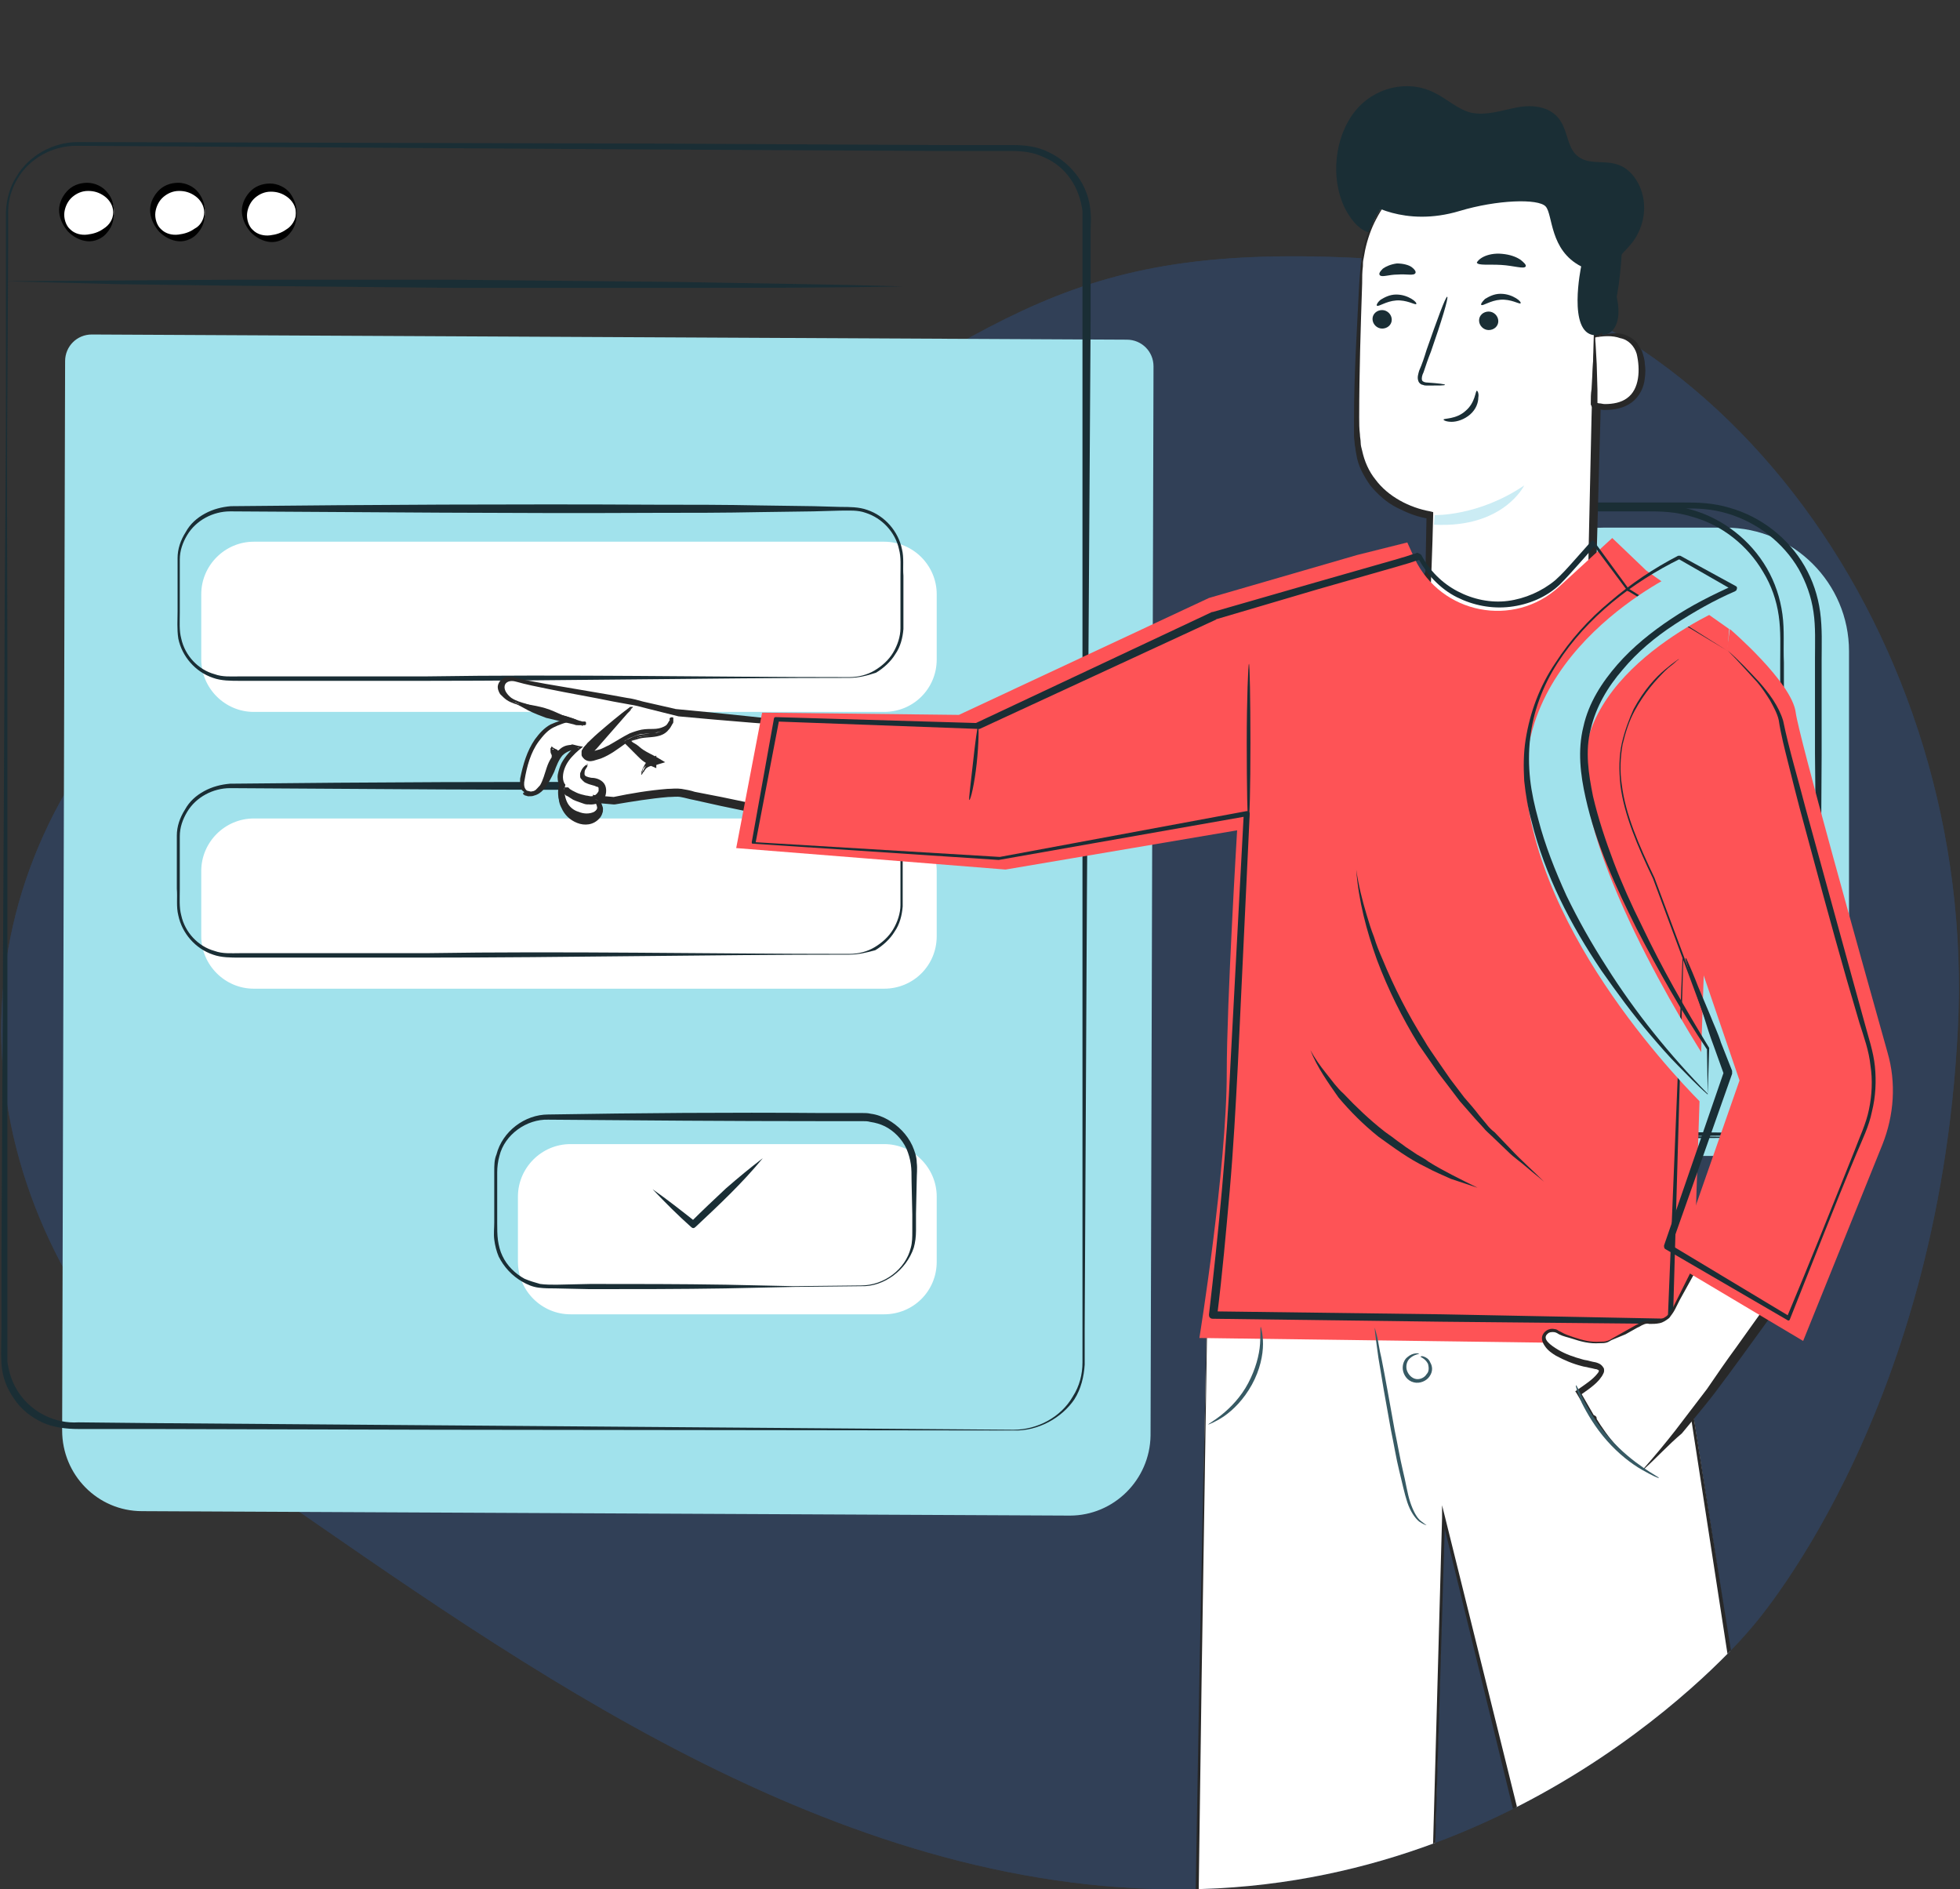 <?xml version="1.0" encoding="utf-8"?>
<!-- Generator: Adobe Illustrator 22.0.0, SVG Export Plug-In . SVG Version: 6.00 Build 0)  -->
<svg version="1.1" id="Layer_1" xmlns="http://www.w3.org/2000/svg" xmlns:xlink="http://www.w3.org/1999/xlink" x="0px" y="0px"
	 viewBox="0 0 264.9 255.3" style="enable-background:new 0 0 264.9 255.3;" xml:space="preserve">
<rect x="0" y="0" width="264.9" height="255.3" fill="#333333" stroke="none"/>
<style type="text/css">
	.st0{opacity:0.18;}
	.st1{fill:#267BF8;}
	.st2{opacity:0.8;fill:#267BF8;}
	.st3{fill:#A1E2EC;}
	.st4{fill:#1A2E35;}
	.st5{fill:#FFFFFF;}
	.st6{clip-path:url(#SVGID_2_);fill:#A1E2EC;}
	.st7{clip-path:url(#SVGID_2_);fill:#1A2E35;}
	.st8{clip-path:url(#SVGID_2_);}
	.st9{fill:#4F5BFF;}
	.st10{fill:#EBEBEB;}
	.st11{fill:#282828;}
	.st12{fill:#CBECF4;}
	.st13{fill:#FE5356;}
	.st14{fill:#375A64;}
</style>
<g>
	<g class="st0">
		<path class="st1" d="M236.5,220.2c0,0-28.6,34.7-76.3,35.1c-47.6,0.4-89.6-30.2-124.2-54.1C1.4,177.3-9.3,138.3,9,106.8
			c18.2-31.5,49.8-19.9,88.5-41.5c38.7-21.6,45.8-33.2,90-30.2c44.3,3,79.9,51.1,77.1,104.1C261.9,192.2,236.5,220.2,236.5,220.2z"
			/>
		<path class="st2" d="M236.5,220.2c0,0-28.6,34.7-76.3,35.1c-47.6,0.4-89.6-30.2-124.2-54.1C1.4,177.3-9.3,138.3,9,106.8
			c18.2-31.5,49.8-19.9,88.5-41.5c38.7-21.6,45.8-33.2,90-30.2c44.3,3,79.9,51.1,77.1,104.1C261.9,192.2,236.5,220.2,236.5,220.2z"
			/>
	</g>
	<g>
		<path class="st3" d="M144.6,204.8l-125.4-0.6c-6,0-10.8-4.9-10.8-10.9L8.8,48.8c0-2,1.6-3.6,3.6-3.6l139.9,0.7
			c2,0,3.6,1.6,3.6,3.6L155.5,194C155.4,200,150.5,204.8,144.6,204.8z"/>
		<path class="st4" d="M137,193.3l-77.8-0.1l-38.9-0.1l-9.7,0c-1.6,0-3.4-0.2-4.9-0.9c-1.5-0.7-2.9-1.8-3.8-3.2
			c-1-1.4-1.6-3-1.7-4.7c-0.1-1.7,0-3.3,0-4.9l0-9.7l0.4-77.8c0-13,0.2-25.9,0.2-38.9l0-19.5l0-4.9c0.1-1.7,0.5-3.3,1.4-4.7
			c1.7-2.9,5-4.7,8.3-4.7l77.8,0.2l38.9,0.2l9.7,0c1.6,0,3.4,0.2,4.9,1c1.5,0.7,2.9,1.9,3.9,3.3c1,1.4,1.6,3.1,1.7,4.8
			c0.1,0.9,0,1.7,0,2.5l0,2.4l0,9.7l-0.5,77.8l-0.2,38.9l-0.1,19.5l0,4.9c-0.1,1.6-0.5,3.3-1.4,4.7
			C143.5,191.6,140.3,193.4,137,193.3z M137,193.2c3.2,0,6.4-1.7,8-4.5c0.9-1.4,1.3-3,1.3-4.6l0-4.9l0-19.5l0-38.9l0-77.8l0-9.7
			l0-2.4c0-0.8,0-1.6,0-2.4c-0.2-1.5-0.7-3-1.6-4.3c-0.9-1.3-2.1-2.3-3.5-2.9c-1.4-0.7-2.9-0.9-4.5-0.9l-9.7,0l-38.9-0.2l-77.8-0.5
			c-3.2,0-6.3,1.7-7.9,4.4c-0.8,1.3-1.3,2.9-1.3,4.5l0,4.9L1,52.8c-0.1,13,0,25.9,0,38.9l0,77.8l0,9.7l0,2.4c0,0.8,0,1.6,0,2.4
			c0.2,1.5,0.7,3,1.6,4.3c1.8,2.6,4.9,4.1,8,3.9l9.7,0.1l38.9,0.3L137,193.2z"/>
		<path class="st4" d="M122,38.7c-10.1,0.2-20.2,0.2-30.3,0.2l-30.3,0l-30.3-0.3L16,38.4L0.8,38L16,37.9l15.1-0.1l30.3,0l30.3,0.3
			C101.8,38.3,111.9,38.4,122,38.7z"/>
		<g>
			<circle class="st5" cx="11.9" cy="28.6" r="3.5"/>
			<path d="M15.4,28.7c0,0.9-0.2,1.9-0.9,2.7c-0.6,0.8-1.7,1.3-2.7,1.2c-1-0.1-1.9-0.6-2.6-1.3c-0.6-0.7-1.1-1.6-1.2-2.6
				c-0.1-1,0.3-2,1-2.8c0.7-0.8,1.7-1.2,2.8-1.2c1,0,2.1,0.5,2.7,1.3C15.2,26.8,15.4,27.7,15.4,28.7z M15.3,28.7
				c0-0.9-0.5-1.7-1.2-2.2c-0.7-0.5-1.4-0.7-2.2-0.7c-0.8,0-1.5,0.3-2.1,0.8c-0.6,0.5-1,1.3-1.1,2.1c-0.1,0.8,0.2,1.8,0.8,2.3
				c0.6,0.6,1.5,0.8,2.3,0.7c0.8-0.1,1.5-0.3,2.2-0.8C14.8,30.4,15.3,29.6,15.3,28.7z"/>
		</g>
		<g>
			<circle class="st5" cx="24.2" cy="28.7" r="3.5"/>
			<path d="M27.7,28.7c0,0.9-0.2,1.9-0.9,2.7c-0.6,0.8-1.7,1.3-2.7,1.2c-1-0.1-1.9-0.6-2.6-1.3c-0.6-0.7-1.1-1.6-1.2-2.6
				c-0.1-1,0.3-2,1-2.8c0.7-0.8,1.7-1.2,2.8-1.2c1,0,2.1,0.5,2.7,1.3C27.5,26.9,27.7,27.8,27.7,28.7z M27.6,28.7
				c0-0.9-0.5-1.7-1.2-2.2c-0.7-0.5-1.4-0.7-2.2-0.7c-0.8,0-1.5,0.3-2.1,0.8c-0.6,0.5-1,1.3-1.1,2.1c-0.1,0.8,0.2,1.8,0.8,2.3
				c0.6,0.6,1.5,0.8,2.3,0.7c0.8-0.1,1.5-0.3,2.2-0.8C27.1,30.5,27.6,29.6,27.6,28.7z"/>
		</g>
		<g>
			<circle class="st5" cx="36.5" cy="28.8" r="3.5"/>
			<path d="M40.1,28.8c0,0.9-0.2,1.9-0.9,2.7c-0.6,0.8-1.7,1.3-2.7,1.2c-1-0.1-1.9-0.6-2.6-1.3c-0.6-0.7-1.1-1.6-1.2-2.6
				c-0.1-1,0.3-2,1-2.8c0.7-0.8,1.7-1.2,2.8-1.2c1,0,2.1,0.5,2.7,1.3C39.8,26.9,40.1,27.9,40.1,28.8z M40,28.8
				c0-0.9-0.5-1.7-1.2-2.2c-0.7-0.5-1.4-0.7-2.2-0.7c-0.8,0-1.5,0.3-2.1,0.8c-0.6,0.5-1,1.3-1.1,2.1c-0.1,0.8,0.2,1.8,0.8,2.3
				c0.6,0.6,1.5,0.8,2.3,0.7c0.8-0.1,1.5-0.3,2.2-0.8C39.4,30.6,40,29.7,40,28.8z"/>
		</g>
		<path class="st5" d="M119.5,177.6H77.1c-3.9,0-7.1-3.2-7.1-7.1v-8.8c0-3.9,3.2-7.1,7.1-7.1h42.4c3.9,0,7.1,3.2,7.1,7.1v8.8
			C126.6,174.5,123.4,177.6,119.5,177.6z"/>
		<path class="st4" d="M116.4,173.8l-9.2,0.1l-9.2,0.2c-6.1,0.1-12.2,0.1-18.3,0.1l-4.6-0.1c-0.8,0-1.5,0-2.3-0.1
			c-0.8-0.1-1.5-0.4-2.2-0.8c-1.4-0.8-2.5-2-3.2-3.4c-0.3-0.7-0.5-1.5-0.6-2.3c-0.1-0.8,0-1.5,0-2.3l0-4.6l0-2.3
			c0-0.8,0-1.6,0.3-2.3c0.8-3.1,3.8-5.4,7-5.4c12.2-0.2,24.4-0.3,36.7-0.2l4.6,0l1.1,0c0.4,0,0.8,0,1.2,0.1c0.8,0.1,1.6,0.4,2.3,0.8
			c1.4,0.8,2.6,2,3.3,3.5c0.3,0.7,0.6,1.5,0.6,2.3c0.1,0.8,0,1.6,0,2.3l-0.1,4.6l0,2.3c0,0.8-0.1,1.6-0.3,2.3
			C122.5,171.6,119.5,173.9,116.4,173.8z M116.4,173.7c3.1,0,6-2.2,6.7-5.1c0.2-0.7,0.2-1.5,0.2-2.2l0-2.3l-0.1-4.6
			c0-0.8,0-1.5-0.1-2.2c-0.1-0.7-0.3-1.4-0.6-2.1c-0.6-1.3-1.7-2.4-2.9-3c-0.6-0.3-1.3-0.5-2-0.6c-0.3-0.1-0.7-0.1-1.1-0.1l-1.1,0
			l-4.6,0c-12.2,0-24.4-0.1-36.7-0.2c-2.9-0.1-5.9,2-6.6,4.9c-0.2,0.7-0.3,1.5-0.3,2.2l0,2.3l0,4.6c0,0.8,0,1.5,0.1,2.3
			c0.1,0.7,0.3,1.5,0.6,2.1c0.6,1.3,1.7,2.4,3,3.1c0.7,0.3,1.4,0.5,2.1,0.7c0.7,0.1,1.5,0.1,2.2,0.1l4.6-0.1c6.1,0,12.2,0,18.3,0.1
			l9.2,0.2L116.4,173.7z"/>
		<path class="st5" d="M119.5,96.2H34.3c-3.9,0-7.1-3.2-7.1-7.1v-8.8c0-3.9,3.2-7.1,7.1-7.1h85.2c3.9,0,7.1,3.2,7.1,7.1v8.8
			C126.6,93.1,123.4,96.2,119.5,96.2z"/>
		<path class="st4" d="M114.8,91.6c-19.1,0-38.2,0.4-57.3,0.4l-14.3,0l-7.2,0l-3.6,0c-1.2,0-2.5,0-3.6-0.4c-2.4-0.8-4.2-2.9-4.7-5.3
			C23.9,85,24,83.7,24,82.6l0-3.6c0-1.2,0-2.4,0-3.6c0-1.2,0.4-2.4,1.1-3.5c0.6-1.1,1.5-1.9,2.6-2.5c1.1-0.6,2.3-0.9,3.5-1
			c19.1-0.2,38.2-0.3,57.3-0.2c4.8,0,9.5,0,14.3,0.1l7.2,0.1l3.6,0.1c1.2,0,2.5,0,3.6,0.4c2.4,0.8,4.2,2.9,4.7,5.3
			c0.3,1.2,0.1,2.4,0.2,3.6l0,3.6c0,1.2,0,2.4,0,3.6c-0.1,1.2-0.4,2.4-1.1,3.4c-0.6,1-1.6,1.9-2.6,2.5
			C117.2,91.3,116,91.6,114.8,91.6z M114.8,91.5c1.2,0,2.4-0.3,3.4-0.9c1-0.6,1.9-1.4,2.5-2.4c0.6-1,1-2.2,1-3.3c0-1.2,0-2.4,0-3.6
			l0-3.6c0-1.2,0.1-2.4-0.2-3.5c-0.5-2.3-2.3-4.2-4.5-4.9c-1.1-0.4-2.2-0.3-3.5-0.3l-3.6,0.1l-7.2,0.1c-4.8,0.1-9.5,0.1-14.3,0.1
			c-19.1,0.1-38.2-0.1-57.3-0.2c-2.3,0-4.6,1.2-5.8,3.2c-0.6,1-1,2.1-1,3.3c0,1.2,0,2.4,0,3.6l0,3.6c0,1.2-0.1,2.4,0.2,3.5
			c0.5,2.3,2.3,4.2,4.5,4.8c1.1,0.4,2.2,0.3,3.4,0.3l3.6,0l7.2,0l14.3,0C76.6,91.1,95.7,91.5,114.8,91.5z"/>
		<path class="st5" d="M119.5,133.6H34.3c-3.9,0-7.1-3.2-7.1-7.1v-8.8c0-3.9,3.2-7.1,7.1-7.1h85.2c3.9,0,7.1,3.2,7.1,7.1v8.8
			C126.6,130.5,123.4,133.6,119.5,133.6z"/>
		<path class="st4" d="M114.8,129c-19.1,0-38.2,0.4-57.3,0.4l-14.3,0l-7.2,0l-3.6,0c-1.2,0-2.5,0-3.6-0.4c-2.4-0.8-4.2-2.9-4.7-5.3
			c-0.3-1.2-0.1-2.4-0.2-3.6l0-3.6c0-1.2,0-2.4,0-3.6c0-1.2,0.4-2.4,1.1-3.5c0.6-1.1,1.5-1.9,2.6-2.5c1.1-0.6,2.3-0.9,3.5-1
			c19.1-0.2,38.2-0.3,57.3-0.2c4.8,0,9.5,0,14.3,0.1l7.2,0.1l3.6,0.1c1.2,0,2.5,0,3.6,0.4c2.4,0.8,4.2,2.9,4.7,5.3
			c0.3,1.2,0.1,2.4,0.2,3.6l0,3.6c0,1.2,0,2.4,0,3.6c-0.1,1.2-0.4,2.4-1.1,3.4c-0.6,1-1.6,1.9-2.6,2.5
			C117.2,128.7,116,129,114.8,129z M114.8,128.9c1.2,0,2.4-0.3,3.4-0.9c1-0.6,1.9-1.4,2.5-2.4c0.6-1,1-2.2,1-3.3c0-1.2,0-2.4,0-3.6
			l0-3.6c0-1.2,0.1-2.4-0.2-3.5c-0.5-2.3-2.3-4.2-4.5-4.9c-1.1-0.4-2.2-0.3-3.5-0.3l-3.6,0.1l-7.2,0.1c-4.8,0.1-9.5,0.1-14.3,0.1
			c-19.1,0.1-38.2-0.1-57.3-0.2c-2.3,0-4.6,1.2-5.8,3.2c-0.6,1-1,2.1-1,3.3c0,1.2,0,2.4,0,3.6l0,3.6c0,1.2-0.1,2.4,0.2,3.5
			c0.5,2.3,2.3,4.2,4.5,4.8c1.1,0.4,2.2,0.3,3.4,0.3l3.6,0l7.2,0l14.3,0C76.6,128.5,95.7,128.9,114.8,128.9z"/>
		<path class="st4" d="M88.2,160.7c2,1.4,3.9,2.9,5.8,4.4l-0.6,0c1.5-1.5,3.1-3,4.7-4.5c1.6-1.4,3.3-2.8,5-4.1
			c-1.4,1.7-2.9,3.3-4.4,4.8c-1.5,1.5-3.1,3-4.7,4.5l0,0c-0.2,0.2-0.4,0.2-0.6,0C91.6,164.2,89.9,162.5,88.2,160.7z"/>
	</g>
	<g>
		<defs>
			<path id="SVGID_1_" d="M236.5,220.2c0,0-28.6,34.7-76.3,35.1c-47.6,0.4-89.6-30.2-124.2-54.1C1.4,177.3-9.3,138.3,9,106.8
				c18.2-31.5,49.8-19.9,88.5-41.5C136.2,43.7,160.8-2.9,205,0.1c44.3,3,62.4,86,59.6,139C261.9,192.2,236.5,220.2,236.5,220.2z"/>
		</defs>
		<clipPath id="SVGID_2_">
			<use xlink:href="#SVGID_1_"  style="overflow:visible;"/>
		</clipPath>
		<path class="st6" d="M249.9,156.2H200V88c0-9.2,7.5-16.7,16.7-16.7h16.5c9.2,0,16.7,7.5,16.7,16.7V156.2z"/>
		<path class="st7" d="M240.9,153.7l-24.9,0.2c-8.3,0.1-16.7,0.1-25,0.1c-0.2,0-0.3-0.1-0.3-0.3v0l-0.1-51.4l0-12.8
			c0-2.1-0.1-4.3,0.2-6.5c0.3-2.2,1-4.3,2.1-6.2c2.2-3.8,5.9-6.7,10.2-7.9c1.1-0.3,2.1-0.5,3.2-0.6c1.1-0.1,2.2-0.1,3.2-0.1l6.4,0
			l6.4,0c1.1,0,2.1,0,3.2,0.1c1.1,0.1,2.2,0.3,3.2,0.6c4.2,1.2,7.9,4.1,10.1,7.9c1.1,1.9,1.8,4,2.1,6.2c0.3,2.2,0.1,4.3,0.2,6.5
			l0,12.9L240.9,153.7z M240.9,153.7l-0.3-51.4l0-12.8c0-2.1,0.1-4.3-0.2-6.3c-0.3-2.1-1-4.1-2.1-5.9c-2.1-3.6-5.6-6.4-9.7-7.5
			c-1-0.3-2-0.5-3.1-0.6c-1-0.1-2.1-0.1-3.2-0.1l-6.4,0l-6.4,0c-1.1,0-2.1,0-3.2,0.1c-1,0.1-2.1,0.3-3.1,0.6c-4,1.1-7.5,3.9-9.6,7.5
			c-1,1.8-1.7,3.8-2,5.8c-0.3,2-0.2,4.2-0.2,6.3l0,12.8l-0.1,51.4l-0.3-0.3c8.3,0,16.5,0,24.9,0.1L240.9,153.7z"/>
		<path class="st7" d="M245.9,153.3l-24.8,0.3l-25.1,0.1c-0.2,0-0.4-0.2-0.4-0.4v0c0-17.1,0.3-34.2,0.3-51.4L195.8,89
			c0-2.1-0.1-4.3,0.2-6.4c0.3-2.1,1-4.2,2.1-6.1c2.2-3.8,5.8-6.7,10-7.9c1-0.3,2.1-0.5,3.2-0.6c1.1-0.1,2.2-0.1,3.2-0.1l6.4,0l6.4,0
			c1.1,0,2.1,0,3.2,0.1c1.1,0.1,2.2,0.3,3.2,0.6c4.3,1.2,8,4.1,10.2,7.9c1.1,1.9,1.8,4,2.1,6.2c0.3,2.2,0.2,4.4,0.2,6.5l0,12.9
			L245.9,153.3z M245.8,153.2l-0.5-51.4l0-12.8c0-2.1,0.1-4.3-0.2-6.3c-0.3-2.1-1-4-2-5.8c-2.1-3.6-5.6-6.3-9.6-7.5
			c-1-0.3-2-0.5-3.1-0.6c-1-0.1-2.1-0.1-3.2-0.1l-6.4,0l-6.4,0c-1.1,0-2.1,0-3.2,0c-1,0.1-2.1,0.3-3.1,0.5c-4,1.1-7.6,3.8-9.7,7.5
			c-1.1,1.8-1.8,3.8-2.1,5.9c-0.3,2.1-0.2,4.2-0.2,6.4l-0.1,12.8c0,17.1,0.3,34.2,0.3,51.4l-0.4-0.4l24.8,0.1L245.8,153.2z"/>
		<g class="st8">
			<path class="st4" d="M214.8,42.4c-0.2,0.8,0.1,1.8,0.6,2.4c0.6,0.5,1.4,0.6,2.1,0.2c1.3-0.8,1.4-2.8,1.1-4.4
				c-0.3-1.6-0.8-3.4-0.2-4.9c0.4-1.2,1.4-1.9,2.1-2.8c1.3-1.6,2-3.9,1.6-6.1c-0.4-2.2-1.8-4.1-3.6-4.6c-1.9-0.6-4.1,0.2-5.6-1.4
				c-1-1.1-1.1-3-1.9-4.3c-1.2-2.1-3.8-2.4-5.9-2c-2.1,0.4-4.3,1.2-6.4,0.7c-1.8-0.5-3.2-1.9-4.9-2.7c-3.6-1.8-8.2-0.7-10.8,2.7
				c-2.6,3.4-3.2,8.8-1.3,12.8c0.7,1.4,1.7,2.8,3,3.3"/>
			<g>
				<g>
					<g>
						<g>
							<path class="st9" d="M163.5,367.4l-1.6,20.8c0,0-20.6,6.6-20.7,10.5l40.3,0.5l1.2-31.9L163.5,367.4z"/>
						</g>
					</g>
				</g>
				<g>
					<g>
						<g>
							<g>
								<path class="st10" d="M174.3,386.1c0.8,0.2,1.4,1.1,1.2,1.8c-0.2,0.8-1,1.4-1.8,1.2c-0.8-0.2-1.5-1.2-1.3-2
									c0.2-0.8,1.3-1.4,2-1"/>
							</g>
						</g>
					</g>
				</g>
				<g>
					<g>
						<g>
							<path class="st10" d="M181.4,399.2l-0.1-3.2l-38.1,0.2c0,0-2.2,1.3-2.1,2.6L181.4,399.2z"/>
						</g>
					</g>
				</g>
				<g>
					<g>
						<g>
							<g>
								<path class="st4" d="M161.2,388c0,0.2,1,0.3,2,0.9c1,0.6,1.5,1.4,1.7,1.3c0.2,0-0.1-1.2-1.4-1.9
									C162.3,387.6,161.1,387.8,161.2,388z"/>
							</g>
						</g>
					</g>
				</g>
				<g>
					<g>
						<g>
							<g>
								<path class="st4" d="M157,389.9c0,0.2,0.8,0.5,1.5,1.3c0.7,0.8,0.9,1.7,1.1,1.7c0.2,0,0.3-1.1-0.6-2.1
									C158.2,389.8,157,389.7,157,389.9z"/>
							</g>
						</g>
					</g>
				</g>
				<g>
					<g>
						<g>
							<g>
								<path class="st4" d="M154.8,395c0.2,0,0.4-1-0.1-2c-0.5-1.1-1.5-1.5-1.5-1.3c-0.1,0.2,0.5,0.7,0.9,1.6
									C154.5,394.2,154.6,395,154.8,395z"/>
							</g>
						</g>
					</g>
				</g>
				<g>
					<g>
						<g>
							<g>
								<path class="st4" d="M161.4,383.3c0.1,0.2,1-0.1,2.1-0.1c1.1,0,2,0.4,2.1,0.2c0.1-0.1-0.8-0.8-2.1-0.9
									C162.2,382.5,161.3,383.1,161.4,383.3z"/>
							</g>
						</g>
					</g>
				</g>
			</g>
			<g>
				<g>
					<g>
						<g>
							<path class="st4" d="M161.2,379.1c0,0.1,0.8,0.2,2-0.1c0.6-0.1,1.3-0.3,2.1-0.7c0.4-0.2,0.8-0.4,1.1-0.7
								c0.2-0.1,0.4-0.3,0.6-0.5c0.2-0.2,0.3-0.7,0.1-1c-0.2-0.3-0.6-0.4-0.9-0.4c-0.3,0-0.5,0.1-0.8,0.1c-0.4,0.1-0.9,0.3-1.2,0.5
								c-0.8,0.4-1.4,0.8-1.8,1.3c-0.9,0.9-1.2,1.6-1.1,1.7c0.1,0.1,0.5-0.6,1.5-1.3c0.5-0.4,1.1-0.8,1.8-1.1
								c0.4-0.2,0.7-0.3,1.1-0.4c0.4-0.1,0.8-0.1,0.9,0c0,0.1,0,0.1,0,0.2c-0.1,0.1-0.3,0.2-0.4,0.4c-0.3,0.2-0.7,0.5-1,0.6
								c-0.7,0.4-1.4,0.6-1.9,0.8C162,378.9,161.2,379,161.2,379.1z"/>
						</g>
					</g>
				</g>
			</g>
			<g>
				<g>
					<g>
						<g>
							<path class="st4" d="M161.5,379.3c0.1,0,0.4-0.7,0.5-2c0-0.6-0.1-1.4-0.3-2.2c-0.1-0.4-0.3-0.8-0.6-1.2
								c-0.2-0.4-0.6-0.9-1.3-1c-0.4,0-0.7,0.3-0.8,0.6c-0.1,0.3-0.1,0.5-0.2,0.7c-0.1,0.5,0,0.9,0,1.4c0.2,0.9,0.5,1.6,0.9,2.1
								c0.8,1,1.6,1.2,1.7,1.2c0.1-0.1-0.6-0.5-1.3-1.4c-0.3-0.5-0.6-1.1-0.7-1.9c-0.1-0.4-0.1-0.8,0-1.2c0.1-0.4,0.2-0.8,0.4-0.7
								c0.2,0,0.6,0.3,0.7,0.6c0.2,0.4,0.4,0.7,0.5,1.1c0.3,0.7,0.4,1.4,0.5,2C161.5,378.6,161.4,379.3,161.5,379.3z"/>
						</g>
					</g>
				</g>
			</g>
			<g>
				<g>
					<g>
						<g>
							<path class="st9" d="M254,367.4l1.6,20.8c0,0,20.6,6.6,20.7,10.5l-40.3,0.5l-1.2-31.9L254,367.4z"/>
						</g>
					</g>
				</g>
				<g>
					<g>
						<g>
							<g>
								<path class="st10" d="M243.3,386.1c-0.8,0.2-1.4,1.1-1.2,1.8c0.2,0.8,1,1.4,1.8,1.2c0.8-0.2,1.5-1.2,1.3-2
									c-0.2-0.8-1.3-1.4-2-1"/>
							</g>
						</g>
					</g>
				</g>
				<g>
					<g>
						<g>
							<path class="st10" d="M236.1,399.2l0.1-3.2l38.1,0.2c0,0,2.2,1.3,2.1,2.6L236.1,399.2z"/>
						</g>
					</g>
				</g>
				<g>
					<g>
						<g>
							<g>
								<path class="st4" d="M256.3,388c0,0.2-1,0.3-2,0.9c-1,0.6-1.5,1.4-1.7,1.3c-0.2,0,0.1-1.2,1.4-1.9
									C255.2,387.6,256.4,387.8,256.3,388z"/>
							</g>
						</g>
					</g>
				</g>
				<g>
					<g>
						<g>
							<g>
								<path class="st4" d="M260.5,389.9c0,0.2-0.8,0.5-1.5,1.3c-0.7,0.8-0.9,1.7-1.1,1.7c-0.2,0-0.3-1.1,0.6-2.1
									C259.4,389.8,260.5,389.7,260.5,389.9z"/>
							</g>
						</g>
					</g>
				</g>
				<g>
					<g>
						<g>
							<g>
								<path class="st4" d="M262.8,395c-0.2,0-0.4-1,0.1-2c0.5-1.1,1.5-1.5,1.5-1.3c0.1,0.2-0.5,0.7-0.9,1.6
									C263,394.2,263,395,262.8,395z"/>
							</g>
						</g>
					</g>
				</g>
				<g>
					<g>
						<g>
							<g>
								<path class="st4" d="M256.1,383.3c-0.1,0.2-1-0.1-2.1-0.1c-1.1,0-2,0.4-2.1,0.2c-0.1-0.1,0.8-0.8,2.1-0.9
									C255.3,382.5,256.2,383.1,256.1,383.3z"/>
							</g>
						</g>
					</g>
				</g>
			</g>
			<g>
				<g>
					<g>
						<g>
							<path class="st4" d="M256.3,379.1c0,0.1-0.8,0.2-2-0.1c-0.6-0.1-1.3-0.3-2.1-0.7c-0.4-0.2-0.8-0.4-1.1-0.7
								c-0.2-0.1-0.4-0.3-0.6-0.5c-0.2-0.2-0.3-0.7-0.1-1c0.2-0.3,0.6-0.4,0.9-0.4c0.3,0,0.5,0.1,0.8,0.1c0.4,0.1,0.9,0.3,1.2,0.5
								c0.8,0.4,1.4,0.8,1.8,1.3c0.9,0.9,1.2,1.6,1.1,1.7c-0.1,0.1-0.5-0.6-1.5-1.3c-0.5-0.4-1.1-0.8-1.8-1.1
								c-0.4-0.2-0.7-0.3-1.1-0.4c-0.4-0.1-0.8-0.1-0.9,0c0,0.1,0,0.1,0,0.2c0.1,0.1,0.3,0.2,0.4,0.4c0.3,0.2,0.7,0.5,1,0.6
								c0.7,0.4,1.4,0.6,1.9,0.8C255.6,378.9,256.3,379,256.3,379.1z"/>
						</g>
					</g>
				</g>
			</g>
			<g>
				<g>
					<g>
						<g>
							<path class="st4" d="M256.1,379.3c-0.1,0-0.4-0.7-0.5-2c0-0.6,0.1-1.4,0.3-2.2c0.1-0.4,0.3-0.8,0.6-1.2
								c0.2-0.4,0.6-0.9,1.3-1c0.4,0,0.7,0.3,0.8,0.6c0.1,0.3,0.1,0.5,0.2,0.7c0.1,0.5,0,0.9,0,1.4c-0.2,0.9-0.5,1.6-0.9,2.1
								c-0.8,1-1.6,1.2-1.7,1.2c-0.1-0.1,0.6-0.5,1.3-1.4c0.3-0.5,0.6-1.1,0.7-1.9c0.1-0.4,0.1-0.8,0-1.2c-0.1-0.4-0.2-0.8-0.4-0.7
								c-0.2,0-0.6,0.3-0.7,0.6c-0.2,0.4-0.4,0.7-0.5,1.1c-0.3,0.7-0.4,1.4-0.5,2C256,378.6,256.2,379.3,256.1,379.3z"/>
						</g>
					</g>
				</g>
			</g>
			<g>
				<path class="st5" d="M163.2,175.9c-0.3,0-3.3,204.1-3.3,204.1l24.7-0.9l8.5-100.4l2.1-73.7l16.8,68.1l20.9,106.9l24.6-6.2
					l-31.3-199.5l-29.5-5.7L163.2,175.9z"/>
				<path class="st11" d="M163.2,176l-0.8,51l-0.7,51l-0.7,51c-0.2,17-0.5,34-0.8,51l-0.4-0.4l24.7-0.8l-0.3,0.3l7.5-86.9l0.9-10.9
					l0.2-2.7l0.1-2.7l0.2-5.4l0.6-21.8l1.2-43.6l0-1.7l0.4,1.6l10.8,43.5l5.4,21.7l0.7,2.7l0.6,2.7l1.1,5.5l2.2,11l17.3,87.9
					l-0.6-0.4l24.6-6.2l-0.4,0.5l-15.7-99.7l-15.4-99.8l0.2,0.2l-29.5-5.8l0.1,0L163.2,176z M163.2,175.9l33.4-7.1l0,0l0,0l29.5,5.6
					l0.1,0l0,0.1l15.9,99.7l15.7,99.7l0.1,0.4l-0.4,0.1l-24.6,6.2l-0.5,0.1l-0.1-0.5l-17.1-87.9l-2.1-11l-1.1-5.5l-0.5-2.7l-0.7-2.7
					l-5.3-21.8l-10.6-43.5l0.4,0l-1.3,43.6l-0.6,21.8l-0.1,5.4l-0.1,2.7l-0.2,2.7l-0.9,10.9l-7.2,86.9l0,0.3l-0.3,0l-24.7,0.9
					l-0.4,0l0-0.4c0.2-17,0.5-34,0.8-51l0.9-51l0.9-51l0.5-25.5l0.3-12.8l0.1-6.4l0.1-3.2l0-1.6l0-0.8l0-0.4
					C163.2,176.2,163.1,176.1,163.2,175.9z"/>
			</g>
			<g>
				<g>
					<g>
						<g>
							<g>
								<g>
									<g>
										<g>
											<g>
												<g>
													<g>
														<path class="st5" d="M192.5,97.8c0.2-2.8,0.6-28.1,0.6-28.2c0,0-9.4-1.2-9.8-10.5c-0.2-4.5,0.2-13.8,0.6-22.3
															c0.4-9.1,7.8-16.3,16.9-16.6l0.9,0c9.7,0.3,15,8.7,14.4,18.4l-1.3,54.2L192.5,97.8z"/>
														<path class="st11" d="M192.5,97.9l0.1-14c0-4.7,0.1-9.5,0.2-14.2l0.4,0.4c-1.6-0.2-3-0.8-4.4-1.5
															c-1.4-0.7-2.6-1.8-3.6-3c-0.9-1.3-1.7-2.7-1.9-4.3c-0.1-0.4-0.1-0.8-0.2-1.2c0-0.4-0.1-0.8-0.1-1.2c0-0.8,0-1.5,0-2.3
															c0-6.1,0.4-12.1,0.7-18.2c0.1-1.5,0.2-3,0.5-4.5c0.3-1.5,0.8-2.9,1.6-4.3c0.3-0.7,0.8-1.3,1.2-2
															c0.5-0.6,0.9-1.2,1.4-1.8c1-1.1,2.2-2.1,3.5-3c1.3-0.9,2.7-1.5,4.1-2c1.5-0.4,3-0.8,4.5-0.8c0.4,0,0.8,0,1.1-0.1
															c0.4,0,0.8,0,1.2,0.1c0.8,0,1.5,0.2,2.3,0.3c1.5,0.4,3,0.9,4.3,1.8c2.6,1.7,4.6,4.2,5.8,7.1c1.2,2.9,1.6,6,1.5,9.1
															l-0.4,18.2l-0.5,18.2l-0.6,18.2l0,0.3l-0.3,0.1l-11.3,2.4L192.5,97.9z M192.5,97.8l11.2-2.7l11-2.6l-0.3,0.3l0.3-18.2
															l0.4-18.2l0.5-18.2c0.1-3-0.2-6-1.3-8.7c-1.1-2.8-2.9-5.2-5.4-6.9c-1.2-0.9-2.6-1.4-4-1.8c-0.7-0.1-1.5-0.3-2.2-0.4
															c-0.4,0-0.7-0.1-1.1-0.1c-0.4,0-0.8,0-1.1,0c-1.5,0.1-3,0.3-4.4,0.8c-1.4,0.5-2.8,1.1-4.1,1.9c-2.5,1.6-4.6,3.9-6,6.6
															c-0.7,1.3-1.2,2.8-1.5,4.2l-0.2,1.1c-0.1,0.4-0.1,0.7-0.1,1.1c-0.1,0.7-0.1,1.5-0.1,2.3c-0.2,6-0.4,12.1-0.4,18.1
															c0,0.8,0,1.5,0.1,2.3c0,0.4,0.1,0.7,0.1,1.1c0,0.4,0.1,0.7,0.2,1.1c0.3,1.4,0.9,2.8,1.8,3.9c1.7,2.3,4.6,3.8,7.4,4.3
															l0.4,0.1l0,0.3c-0.1,4.7-0.3,9.3-0.5,14L192.5,97.8z"/>
													</g>
												</g>
											</g>
										</g>
									</g>
								</g>
							</g>
						</g>
					</g>
				</g>
			</g>
			<g>
				<g>
					<g>
						<g>
							<g>
								<g>
									<g>
										<g>
											<g>
												<g>
													<path class="st12" d="M193.9,69.6c0,0,5.9,0.2,12.1-4c0,0-2.8,5.8-12.2,5.3L193.9,69.6z"/>
												</g>
											</g>
										</g>
									</g>
								</g>
							</g>
						</g>
					</g>
				</g>
			</g>
			<g>
				<g>
					<g>
						<g>
							<g>
								<g>
									<g>
										<g>
											<g>
												<g>
													<g>
														<g>
															<g>
																<g>
																	<g>
																		<g>
																			<path class="st4" d="M185.5,43.1c0,0.7,0.6,1.3,1.3,1.3c0.7,0,1.3-0.5,1.3-1.2c0-0.7-0.6-1.3-1.3-1.3
																				C186.1,41.9,185.5,42.4,185.5,43.1z"/>
																		</g>
																	</g>
																</g>
															</g>
														</g>
													</g>
												</g>
											</g>
										</g>
									</g>
									<g>
										<g>
											<g>
												<g>
													<g>
														<g>
															<g>
																<g>
																	<g>
																		<g>
																			<g>
																				<path class="st4" d="M186.1,41.3c0.2,0.2,1.2-0.6,2.6-0.7c1.4-0.1,2.5,0.6,2.7,0.5c0.1-0.1-0.1-0.4-0.6-0.7
																					c-0.5-0.3-1.2-0.6-2.1-0.6c-0.9,0-1.6,0.4-2.1,0.7C186.1,40.9,186,41.3,186.1,41.3z"/>
																			</g>
																		</g>
																	</g>
																</g>
															</g>
														</g>
													</g>
												</g>
											</g>
										</g>
									</g>
								</g>
								<g>
									<g>
										<g>
											<g>
												<g>
													<g>
														<g>
															<g>
																<g>
																	<g>
																		<g>
																			<path class="st4" d="M199.9,43.3c0,0.7,0.6,1.3,1.3,1.3c0.7,0,1.3-0.5,1.3-1.2c0-0.7-0.6-1.3-1.3-1.3
																				C200.5,42.1,199.9,42.6,199.9,43.3z"/>
																		</g>
																	</g>
																</g>
															</g>
														</g>
													</g>
												</g>
											</g>
										</g>
									</g>
									<g>
										<g>
											<g>
												<g>
													<g>
														<g>
															<g>
																<g>
																	<g>
																		<g>
																			<g>
																				<path class="st4" d="M200.2,41.2c0.2,0.2,1.2-0.6,2.6-0.7c1.4-0.1,2.5,0.6,2.7,0.5c0.1-0.1-0.1-0.4-0.6-0.7
																					c-0.5-0.3-1.2-0.6-2.1-0.6c-0.9,0-1.6,0.4-2.1,0.7C200.3,40.8,200.1,41.1,200.2,41.2z"/>
																			</g>
																		</g>
																	</g>
																</g>
															</g>
														</g>
													</g>
												</g>
											</g>
										</g>
									</g>
								</g>
								<g>
									<g>
										<g>
											<g>
												<g>
													<g>
														<g>
															<g>
																<g>
																	<g>
																		<g>
																			<path class="st4" d="M195.3,52c0-0.1-0.9-0.2-2.3-0.3c-0.4,0-0.7-0.1-0.8-0.3c-0.1-0.3,0-0.7,0.2-1.1
																				c0.3-0.9,0.6-1.8,1-2.8c1.4-4,2.4-7.3,2.2-7.4c-0.2-0.1-1.4,3.2-2.8,7.2c-0.3,1-0.6,1.9-1,2.8
																				c-0.1,0.4-0.3,0.9-0.1,1.4c0.1,0.3,0.4,0.5,0.6,0.5c0.2,0.1,0.4,0.1,0.6,0.1C194.4,52.1,195.3,52.1,195.3,52z"/>
																		</g>
																	</g>
																</g>
															</g>
														</g>
													</g>
												</g>
											</g>
										</g>
									</g>
								</g>
								<g>
									<g>
										<g>
											<g>
												<g>
													<g>
														<g>
															<g>
																<g>
																	<g>
																		<g>
																			<path class="st4" d="M199.6,52.8c-0.2,0-0.2,1.6-1.5,2.7c-1.3,1.2-3,1-3,1.2c0,0.1,0.4,0.3,1.1,0.3
																				c0.7,0,1.7-0.3,2.5-1c0.8-0.7,1.1-1.6,1.1-2.3C199.9,53.2,199.7,52.8,199.6,52.8z"/>
																		</g>
																	</g>
																</g>
															</g>
														</g>
													</g>
												</g>
											</g>
										</g>
									</g>
								</g>
							</g>
						</g>
					</g>
					<g>
						<g>
							<g>
								<g>
									<g>
										<g>
											<g>
												<g>
													<g>
														<g>
															<path class="st4" d="M199.6,35.5c0.2,0.4,1.6,0.2,3.3,0.3c1.7,0.1,3.1,0.6,3.3,0.2c0.1-0.2-0.2-0.5-0.7-0.9
																c-0.6-0.4-1.4-0.7-2.5-0.8c-1-0.1-1.9,0.1-2.5,0.4C199.9,35,199.6,35.4,199.6,35.5z"/>
														</g>
													</g>
												</g>
											</g>
										</g>
									</g>
								</g>
							</g>
						</g>
					</g>
					<g>
						<g>
							<g>
								<g>
									<g>
										<g>
											<g>
												<g>
													<g>
														<g>
															<path class="st4" d="M186.5,37.2c0.3,0.3,1.2-0.1,2.4-0.1c1.2-0.1,2.2,0.2,2.4-0.2c0.1-0.2-0.1-0.5-0.5-0.8
																c-0.4-0.3-1.2-0.5-2-0.5c-0.8,0.1-1.5,0.4-1.9,0.7C186.5,36.7,186.3,37,186.5,37.2z"/>
														</g>
													</g>
												</g>
											</g>
										</g>
									</g>
								</g>
							</g>
						</g>
					</g>
				</g>
			</g>
			<g>
				<g>
					<g>
						<g>
							<g>
								<g>
									<g>
										<g>
											<g>
												<g>
													<g>
														<path class="st5" d="M215.6,45.6c0.2-0.1,6.4-2.1,6.4,4.3c0,6.4-6.4,5.1-6.4,4.9C215.5,54.6,215.6,45.6,215.6,45.6z"
															/>
														<path class="st11" d="M215.6,45.6c1.1-0.4,2.3-0.7,3.5-0.5c0.6,0.1,1.2,0.4,1.7,0.8c0.2,0.2,0.5,0.4,0.6,0.7
															c0.2,0.3,0.3,0.5,0.5,0.8c0.2,0.6,0.4,1.2,0.4,1.8c0.1,0.6,0.1,1.2,0,1.9c-0.1,1.2-0.7,2.5-1.8,3.3
															c-1.1,0.8-2.4,1-3.7,1c-0.3,0-0.6-0.1-0.9-0.1c-0.2,0-0.3-0.1-0.5-0.2l-0.1,0l0,0c-0.1,0-0.1-0.1-0.2-0.2
															c0-0.1-0.1-0.2-0.1-0.2l0,0l0,0l0-0.1l0-0.2c0-0.6,0-1.2,0.1-1.8l0.2-3.6C215.4,47.9,215.5,46.7,215.6,45.6z
															 M215.6,45.6l0.2,3.6l0.1,3.5c0,0.6,0,1.1,0,1.7l0,0.2l0,0.1l0,0v0c0,0,0-0.1,0-0.2c0-0.1-0.1-0.1-0.1-0.1
															c0,0,0,0,0,0l0,0c0,0,0.2,0.1,0.3,0.1c0.3,0,0.5,0.1,0.8,0.1c1.1,0,2.2-0.2,3-0.8c1.7-1.2,1.8-3.9,1.3-6
															c-0.3-1-1.1-1.9-2.2-2.1C217.9,45.3,216.7,45.4,215.6,45.6z"/>
													</g>
												</g>
											</g>
										</g>
									</g>
								</g>
							</g>
						</g>
					</g>
				</g>
			</g>
			<g>
				<g>
					<g>
						<g>
							<g>
								<g>
									<g>
										<path class="st5" d="M130.5,100.1l-38.8-3.7l-6.1-1.5c0,0-14-2.5-15.4-2.9c-1.5-0.5-2.1,0.1-2.3,0.7
											c-0.2,0.9,0.7,1.9,2,2.3c0.4,0.2,7.6,2.3,7.6,2.3s-0.7,0.1-2.4,0.8c-1.7,0.6-3.2,2.9-3.9,5.5c-0.7,2.6-0.7,3.4,0.3,3.7
											c0.4,0.1,0.8,0,1.1-0.2c0.5-0.3,0.9-0.9,1.1-1.5c1.2-4.1,3.7-4.5,3.7-4.5l0.8,0.2c0,0-2.5,1.9-2.4,4.1
											c0,0.4,0.1,0.7,0.2,0.9c-0.3,1.1-0.1,2.3,0.7,3.2c0.8,0.9,2.1,1.3,3.2,1.1c0.6-0.1,1.1-0.5,1.2-1c0-0.3-0.1-0.6-0.2-0.9
											c-0.1-0.1-0.1-0.3-0.2-0.4l2.3,0.2c0,0,6.9-1.4,9.2-1l35.8,7.6c5.1,1.3,9.4,1.7,10.6-3.4v0
											C140,106.1,136.1,100.6,130.5,100.1z"/>
										<path class="st11" d="M130.5,100.1l-9.7-0.9l-9.7-0.8c-6.5-0.5-13-1-19.4-1.6l0,0l0,0l-4.4-1.1c-0.7-0.2-1.5-0.4-2.2-0.5
											l-2.2-0.4c-2.9-0.6-5.9-1.1-8.8-1.7c-1.5-0.3-3-0.6-4.4-1c-0.7-0.2-1.4,0-1.5,0.6c-0.1,0.6,0.4,1.2,0.9,1.6
											c0.6,0.4,1.3,0.6,2,0.8l2.1,0.7l4.3,1.3l0.5,0.2l-0.6,0.1c-0.9,0.2-1.8,0.5-2.6,0.9c-0.8,0.4-1.4,1.1-2,1.9
											c-1.1,1.5-1.6,3.4-1.9,5.2c-0.1,0.4-0.1,0.9,0.1,1.2c0.1,0.2,0.3,0.3,0.5,0.3c0.2,0.1,0.4,0.1,0.6,0
											c0.4-0.1,0.8-0.4,1-0.8c0.3-0.4,0.4-0.8,0.5-1.2c0.3-0.9,0.7-1.8,1.3-2.6c0.6-0.8,1.4-1.4,2.4-1.7l0,0l0.1,0l0.8,0.2
											l0.6,0.1l-0.5,0.4c-0.7,0.6-1.4,1.3-1.8,2.1c-0.4,0.8-0.6,1.8-0.2,2.5l0.1,0.1l0,0.1c-0.2,0.7-0.1,1.5,0.2,2.2
											c0.3,0.7,0.9,1.2,1.6,1.4c0.7,0.3,1.5,0.3,2.1,0c0.3-0.2,0.5-0.4,0.4-0.6c0-0.2-0.2-0.6-0.4-1.1l-0.2-0.6l0.6,0.1l2.3,0.2
											l-0.1,0c2.4-0.5,4.8-0.9,7.3-1.1c0.6,0,1.2-0.1,1.9,0c0.6,0.1,1.2,0.2,1.8,0.4l3.6,0.7l14.4,3c4.8,1,9.6,2,14.4,3.1
											c2.4,0.5,4.7,1.3,7.1,1.3c1.2,0,2.4-0.2,3.3-1c0.9-0.7,1.4-1.8,1.7-3l0,0l0,0c0.3-1.3,0.4-2.6,0.1-3.9
											c-0.2-1.3-0.8-2.5-1.5-3.6C135.6,101.9,133.1,100.4,130.5,100.1z M130.5,100c2.7,0.2,5.2,1.7,6.8,3.9
											c1.6,2.2,2.2,5.1,1.6,7.7l0,0l0,0c-0.3,1.2-0.8,2.4-1.8,3.3c-1,0.9-2.3,1.2-3.6,1.2c-1.3,0-2.5-0.1-3.7-0.4
											c-0.6-0.1-1.2-0.3-1.8-0.4l-1.8-0.4c-4.8-0.9-9.6-1.9-14.4-3l-14.4-3l-3.6-0.8c-0.6-0.1-1.2-0.3-1.8-0.4
											c-0.5-0.1-1.1,0-1.7,0c-2.4,0.2-4.8,0.6-7.2,1l-0.1,0l-0.1,0l-2.3-0.2l0.5-0.5c0,0.3,0.3,0.7,0.4,1.3
											c0,0.3-0.1,0.6-0.3,0.8c-0.2,0.2-0.4,0.4-0.6,0.5c-0.9,0.4-1.9,0.3-2.8,0c-0.9-0.3-1.6-1-2-1.9c-0.4-0.8-0.5-1.8-0.2-2.7
											l0,0.2c-0.2-0.5-0.3-1.1-0.2-1.6c0.1-0.5,0.3-1.1,0.5-1.5c0.5-0.9,1.2-1.7,2-2.3l0.1,0.5l-0.8-0.2l0.1,0
											c-0.8,0.2-1.6,0.8-2.1,1.5c-0.6,0.7-1,1.5-1.3,2.4c-0.2,0.9-0.8,1.9-1.9,2.2c-0.3,0.1-0.6,0.1-0.8,0
											c-0.2-0.1-0.5-0.2-0.7-0.5c-0.3-0.5-0.2-1-0.2-1.5c0.4-1.9,0.9-3.7,2-5.3c0.6-0.8,1.2-1.5,2.1-2c0.9-0.4,1.8-0.7,2.7-0.9
											l0,0.3l-4.3-1.3l-2.2-0.6c-0.7-0.2-1.5-0.4-2.1-0.8c-0.3-0.2-0.6-0.5-0.9-0.8c-0.2-0.3-0.4-0.8-0.3-1.2
											c0.1-0.4,0.4-0.8,0.8-1c0.4-0.2,0.9-0.1,1.2-0.1c1.5,0.4,2.9,0.6,4.4,0.9l8.8,1.5l2.2,0.4c0.8,0.1,1.5,0.3,2.2,0.5l4.4,1
											l-0.1,0c6.5,0.6,12.9,1.3,19.4,2l9.7,1.1L130.5,100z"/>
									</g>
								</g>
							</g>
						</g>
					</g>
				</g>
				<g>
					<g>
						<g>
							<g>
								<g>
									<g>
										<g>
											<path class="st5" d="M90.8,97.4c0,0.8-0.8,1.4-1.6,1.6c-0.8,0.2-1.6,0.1-2.4,0.3c-2.4,0.4-4.2,2.7-6.6,3
												c-0.3,0-0.8,0-0.9-0.3c-0.1-0.3,0.1-0.6,0.4-0.8c1.9-1.9,3.9-3.7,5.8-5.6"/>
											<path class="st11" d="M90.8,97.4c0.1,0.5-0.2,1-0.6,1.4c-0.4,0.4-0.9,0.6-1.4,0.7c-1,0.2-1.9,0.1-2.7,0.4
												c-0.8,0.2-1.7,0.5-2.5,1c-0.8,0.5-1.5,1-2.4,1.4c-0.5,0.2-0.9,0.4-1.5,0.4c-0.2,0-0.3,0-0.5-0.1
												c-0.2-0.1-0.4-0.2-0.5-0.5c-0.1-0.2-0.1-0.5,0-0.7c0.1-0.2,0.2-0.3,0.2-0.4c0.7-0.8,1.3-1.4,2-2c1.4-1.2,2.8-2.4,4.3-3.5
												l0.1,0.1c-1.1,1.5-2.4,2.9-3.7,4.2c-0.6,0.6-1.4,1.3-2,1.8c-0.1,0.1-0.1,0.2-0.1,0.2c0,0,0,0.1,0.2,0.1
												c0.3,0,0.8,0,1.2-0.1c0.9-0.2,1.7-0.7,2.4-1.2c0.8-0.5,1.5-1.1,2.4-1.5c1-0.4,2-0.3,2.8-0.3c0.4,0,0.8-0.1,1.2-0.3
												c0.4-0.2,0.7-0.5,0.8-1L90.8,97.4z"/>
										</g>
									</g>
								</g>
							</g>
						</g>
					</g>
					<g>
						<g>
							<g>
								<g>
									<g>
										<g>
											<g>
												<path class="st5" d="M85.5,95.6c0,0-0.3,0.2-0.7,0.5c-0.4,0.4-1,0.9-1.8,1.6c-0.8,0.7-1.6,1.5-2.6,2.4
													c-0.2,0.2-0.5,0.5-0.7,0.7c-0.2,0.2-0.6,0.5-0.7,1c0,0.3,0.2,0.5,0.4,0.6c0.2,0.1,0.4,0.1,0.7,0.1
													c0.4-0.1,0.8-0.1,1.2-0.3c1.5-0.6,2.6-1.5,3.8-2.1c0.6-0.3,1.1-0.5,1.7-0.6c0.6-0.1,1.1-0.1,1.6-0.2
													c1-0.1,1.8-0.5,2.2-1c0.3-0.5,0.2-0.9,0.2-0.9c0,0,0,0.3-0.4,0.7c-0.3,0.4-1.1,0.8-2.1,0.8c-0.5,0-1,0-1.7,0.1
													c-0.6,0.1-1.2,0.3-1.8,0.6c-1.2,0.6-2.4,1.5-3.7,2.1c-0.3,0.1-0.7,0.2-1,0.3c-0.3,0-0.6-0.1-0.6-0.3
													c0-0.2,0.3-0.5,0.5-0.7c0.2-0.2,0.5-0.5,0.7-0.7c0.9-0.9,1.8-1.7,2.5-2.5c0.7-0.7,1.3-1.3,1.7-1.7
													C85.3,95.8,85.5,95.6,85.5,95.6z"/>
												<path class="st11" d="M85.4,95.6c-0.4,0.4-1,0.8-1.4,1.3c-0.5,0.4-0.9,0.9-1.4,1.4c-0.9,0.9-1.8,1.9-2.7,2.8l0,0
													c-0.3,0.3-0.4,0.4-0.5,0.6c0,0,0,0.1,0,0.1c0,0.1,0,0,0,0c0,0,0.1,0.1,0.1,0.1c0.1,0.1,0.4,0.1,0.6,0.1
													c0.3,0,0.6-0.1,0.9-0.2c1.1-0.3,2.2-1,3.3-1.6c0.6-0.3,1.1-0.6,1.7-0.8c0.6-0.2,1.3-0.2,1.9-0.3c0.3,0,0.6-0.1,0.9-0.1
													c0.3-0.1,0.6-0.2,0.8-0.3c0.2-0.2,0.5-0.3,0.6-0.6c0.1-0.1,0.1-0.2,0.2-0.4c0-0.1,0-0.1,0-0.2c0,0,0-0.1,0-0.1l0,0
													c0,0,0,0,0,0l0,0l0,0l0,0c0,0.1,0.4,0.1,0.4,0l-0.3,0.1c0.1,0,0.3-0.1,0.3-0.1c0,0,0-0.1,0-0.1c0,0,0,0,0,0l0,0l0,0.1
													c0,0.1,0,0.2-0.1,0.2c-0.1,0.2-0.1,0.3-0.2,0.4c-0.2,0.3-0.4,0.5-0.7,0.6c-0.5,0.3-1.2,0.4-1.7,0.5
													c-0.6,0-1.1,0.1-1.5,0.1c-0.5,0.1-0.9,0.3-1.4,0.5c-0.9,0.4-1.7,1.1-2.7,1.6c-0.5,0.3-1,0.5-1.6,0.7l-0.9,0.2
													c-0.1,0-0.4,0-0.6,0c-0.1,0-0.2-0.1-0.4-0.1c-0.1-0.1-0.3-0.3-0.3-0.6l0,0.1c0-0.3,0.1-0.4,0.2-0.5
													c0.1-0.1,0.2-0.2,0.2-0.3l0.4-0.4l0.8-0.7l1.7-1.4c0.6-0.5,1.1-0.9,1.6-1.4l0.8-0.7C85,96.1,85.2,95.8,85.4,95.6z
													 M85.5,95.5c0,0.2,0,0.1-0.1,0.2l-0.1,0.1L85.2,96l-0.4,0.4l-0.7,0.8l-1.4,1.6l-1.4,1.6l-0.7,0.8l-0.4,0.4
													c-0.1,0.1-0.2,0.3-0.1,0.1l0,0.1c0-0.2-0.1-0.3-0.1-0.3c0,0,0,0,0,0c0.1,0,0.1,0,0.2,0l0.7-0.2c0.5-0.1,0.9-0.4,1.4-0.6
													c0.9-0.5,1.8-1.1,2.8-1.6c0.5-0.2,1.1-0.4,1.6-0.5c0.6-0.1,1.1-0.1,1.6-0.1c0.5,0,1-0.1,1.4-0.3
													c0.2-0.1,0.4-0.2,0.5-0.4c0.1-0.1,0.1-0.2,0.2-0.3c0,0,0-0.1,0.1-0.1l0-0.1l0-0.1l0-0.1c0,0,0-0.1,0.1-0.1
													c0,0,0.2-0.1,0.3-0.1l-0.3,0.1c0-0.1,0.4-0.1,0.4,0c0,0,0,0,0,0l0,0.1l0,0l0,0.1l0,0.1c0,0.1,0,0.1,0,0.2
													c0,0.1,0,0.2-0.1,0.3c-0.1,0.2-0.2,0.3-0.3,0.5c-0.2,0.3-0.5,0.5-0.8,0.7c-0.6,0.3-1.3,0.4-1.9,0.4
													c-0.6,0.1-1.3,0-1.8,0.3c-0.6,0.2-1.1,0.5-1.6,0.8c-1,0.7-2,1.5-3.3,2c-0.3,0.1-0.7,0.2-1,0.3c-0.4,0.1-0.8,0.1-1.2-0.2
													c-0.2-0.2-0.4-0.4-0.4-0.6c0-0.1,0-0.3,0-0.4c0-0.1,0-0.2,0.1-0.3c0.2-0.4,0.6-0.7,0.7-0.9l0,0l0,0c1-0.9,2-1.7,3-2.5
													c0.5-0.4,1-0.8,1.5-1.2c0.2-0.2,0.5-0.4,0.7-0.6l0.4-0.3l0.2-0.2l0.1-0.1C85.4,95.6,85.3,95.5,85.5,95.5z"/>
											</g>
										</g>
									</g>
								</g>
							</g>
						</g>
					</g>
				</g>
				<g>
					<g>
						<g>
							<g>
								<g>
									<g>
										<g>
											<path class="st5" d="M78.3,101.1c0,0.1-0.6-0.2-1.5,0c-0.4,0.1-0.9,0.5-1.3,1c-0.4,0.5-0.6,1.1-0.9,1.8
												c-0.2,0.7-0.5,1.4-0.8,2c-0.3,0.6-0.8,1-1.2,1.3c-0.5,0.3-0.9,0.2-1.2,0.1c-0.3-0.1-0.4-0.2-0.3-0.3c0,0,0.1,0.1,0.4,0.1
												c0.2,0.1,0.6,0.1,1-0.1c0.4-0.2,0.8-0.7,1.1-1.2c0.3-0.5,0.5-1.2,0.8-1.9c0.2-0.7,0.5-1.4,0.9-1.9c0.4-0.5,1-0.9,1.4-1
												c0.5-0.1,0.9-0.1,1.2,0C78.1,101,78.3,101.1,78.3,101.1z"/>
											<path class="st11" d="M78.3,101.2c-1,0.1-1.7,0.3-2.3,0.9c-0.5,0.6-0.8,1.4-1.1,2.2c-0.4,0.8-0.8,1.7-1.5,2.4
												c-0.3,0.3-0.7,0.7-1.2,0.8c-0.2,0.1-0.5,0.1-0.8,0.1c-0.1,0-0.3-0.1-0.4-0.1c-0.1,0-0.1-0.1-0.2-0.1l-0.1-0.1l0,0l0,0
												l0,0l0,0l0,0c0-0.1,0-0.2,0.1-0.2l0,0c0,0,0.1-0.1,0.1-0.1c0,0,0.1,0,0.1,0c0.1,0,0.1,0,0.1,0l0.1,0l0.1,0l0.1,0l0.1,0
												c0.1,0,0.2,0,0.2,0c0.2,0,0.3-0.1,0.5-0.1c0.3-0.2,0.5-0.5,0.8-0.8c0.4-0.7,0.6-1.5,0.9-2.4c0.3-0.9,0.8-1.8,1.7-2.4
												C76.3,100.6,77.5,100.4,78.3,101.2z M78.2,101.1c-0.8-0.2-1.7,0.1-2.2,0.6c-0.5,0.5-0.9,1.3-1.1,2.1
												c-0.3,0.8-0.6,1.8-1.2,2.6c-0.3,0.4-0.7,0.8-1.2,1c-0.3,0.1-0.6,0.2-0.9,0.1c-0.1,0-0.3-0.1-0.4-0.1l-0.2-0.1l-0.1,0
												c0,0,0,0,0,0s0,0,0,0c0,0,0,0.1,0.3-0.1l0,0c0-0.1,0.1-0.2,0.1-0.2l0,0l0,0l0,0l0,0l0,0l0,0c0,0,0.1,0.1,0.1,0.1
												c0.1,0.1,0.1,0.1,0.2,0.1c0.2,0.1,0.4,0.1,0.6,0c0.4-0.1,0.7-0.4,1-0.7c0.5-0.7,0.7-1.6,0.9-2.4c0.2-0.9,0.6-1.8,1.4-2.5
												C76.2,100.8,77.5,100.7,78.2,101.1z"/>
										</g>
									</g>
								</g>
							</g>
						</g>
					</g>
				</g>
				<g>
					<g>
						<g>
							<g>
								<g>
									<g>
										<g>
											<path class="st5" d="M69.3,94.8c0,0,0.6,0.1,1.4,0.4c1,0.3,2.1,0.7,3.4,1.1c1.3,0.4,2.4,0.8,3.4,1.1
												c0.9,0.3,1.4,0.4,1.4,0.5c0,0-0.6-0.1-1.5-0.3c-0.9-0.2-2.1-0.5-3.5-1c-1.3-0.4-2.5-0.8-3.4-1.2
												C69.8,95.1,69.3,94.9,69.3,94.8z"/>
											<path class="st11" d="M69.3,94.8c1.7,0.4,3.4,0.5,5,1.1c0.8,0.3,1.6,0.7,2.3,1c0.4,0.1,0.8,0.3,1.2,0.4
												c0.2,0.1,0.4,0.1,0.6,0.1l0.3,0.1l0.2,0l0.1,0c0,0,0,0,0.1,0l0,0c0,0,0,0,0.1,0.1c0,0.1,0,0.2,0,0.3
												c-0.1,0.1-0.2,0.1-0.2,0.1c-0.2,0-0.2,0-0.3,0l-0.2,0l-0.3,0c-0.2,0-0.4,0-0.6-0.1c-0.4-0.1-0.8-0.2-1.3-0.3
												c-0.8-0.2-1.7-0.4-2.5-0.6c-0.8-0.3-1.6-0.6-2.4-1l-1.1-0.6l-0.6-0.3l-0.3-0.1L69.4,95C69.4,94.9,69.3,95,69.3,94.8z
												 M69.4,94.9c0.1,0,0.4,0.2,0.5,0.2c0.2,0.1,0.4,0.1,0.6,0.2c0.4,0.1,0.8,0.2,1.3,0.2c0.8,0.1,1.6,0.4,2.4,0.6
												c0.8,0.2,1.6,0.5,2.4,0.7l2.3,0.8c0,0-0.1,0-0.2,0.1c0,0.1-0.1,0.2,0,0.3c0.1,0.1,0.1,0.1,0.1,0.1l0,0c0,0,0,0,0,0
												l-0.1,0L78.6,98l-0.3-0.1c-0.2-0.1-0.4-0.2-0.6-0.2c-0.4-0.1-0.8-0.3-1.2-0.4c-0.8-0.2-1.7-0.3-2.5-0.5
												c-0.8-0.2-1.6-0.5-2.4-0.9C70.9,95.5,70.1,95.1,69.4,94.9z"/>
										</g>
									</g>
								</g>
							</g>
						</g>
					</g>
				</g>
				<g>
					<g>
						<g>
							<g>
								<g>
									<g>
										<g>
											<path class="st5" d="M79.4,103.3c0,0-0.1,0.1-0.3,0.4c-0.2,0.2-0.5,0.6-0.4,1.1c0,0.2,0.2,0.4,0.5,0.6
												c0.3,0.1,0.6,0.2,0.9,0.2c0.3,0.1,0.8,0.2,1.1,0.5c0.3,0.3,0.4,0.8,0.2,1.3c-0.1,0.4-0.5,0.8-0.8,1
												c-0.4,0.2-0.8,0.3-1.2,0.2c-0.7-0.1-1.3-0.4-1.8-0.6c-0.5-0.2-0.9-0.5-1.1-0.7c-0.2-0.2-0.3-0.4-0.3-0.4
												c0,0,0.1,0.1,0.3,0.3c0.2,0.2,0.6,0.4,1.1,0.6c0.5,0.2,1.1,0.4,1.8,0.5c0.6,0.1,1.5-0.3,1.7-1c0.1-0.3,0-0.7-0.2-1
												c-0.2-0.3-0.6-0.4-0.9-0.4c-0.3-0.1-0.7-0.1-1-0.3c-0.3-0.1-0.6-0.4-0.6-0.7c-0.1-0.6,0.3-1,0.5-1.2
												C79.2,103.3,79.4,103.2,79.4,103.3z"/>
											<path class="st11" d="M79.4,103.2c0,0.2,0,0.1,0,0.2l0,0.1l-0.1,0.2c-0.1,0.1-0.1,0.2-0.2,0.3c-0.1,0.2-0.1,0.4-0.1,0.6
												c0,0.3,0.4,0.4,0.9,0.5c0.4,0,1.1,0.1,1.6,0.6c0.5,0.5,0.5,1.3,0.3,1.9c-0.6,1.2-2.1,1.3-3,0.9c-0.5-0.2-1-0.3-1.4-0.6
												c-0.2-0.1-0.5-0.2-0.7-0.4c-0.1-0.1-0.2-0.2-0.3-0.3c-0.1-0.1-0.1-0.1-0.1-0.2l-0.1-0.1l0-0.1l0,0l0,0c0,0,0,0,0-0.1
												l0-0.1c0-0.1,0.1-0.2,0.2-0.2l0,0c0.1,0,0.2,0,0.2,0c0,0,0.1,0,0.1,0c0,0,0,0,0.1,0l0,0l0,0l0.1,0.1l0.1,0.1
												c0.1,0.1,0.2,0.1,0.3,0.2c0.2,0.1,0.4,0.2,0.6,0.3c0.4,0.2,0.9,0.3,1.3,0.4c0.2,0,0.5,0.1,0.6,0.1c0.2,0,0.3,0,0.5-0.1
												c0.3-0.1,0.5-0.4,0.6-0.6c0-0.1,0-0.3,0-0.4c0-0.1-0.1-0.2-0.3-0.2c-0.3-0.2-0.8-0.2-1.4-0.5c-0.3-0.1-0.5-0.4-0.7-0.6
												c-0.1-0.1-0.1-0.3-0.1-0.5c0-0.1,0-0.3,0.1-0.4c0.1-0.3,0.3-0.5,0.5-0.7c0.1-0.1,0.2-0.2,0.3-0.2c0.1,0,0.1-0.1,0.2-0.1
												C79.3,103.3,79.2,103.2,79.4,103.2z M79.3,103.3c-0.1,0.2-0.3,0.3-0.4,0.5c-0.1,0.2-0.2,0.4-0.2,0.6c0,0.1,0,0.2,0,0.3
												c0,0.1,0.1,0.1,0.1,0.2c0.1,0.1,0.2,0.2,0.4,0.3c0.4,0.1,0.8,0.1,1.4,0.3c0.3,0.1,0.6,0.4,0.8,0.7c0.2,0.3,0.2,0.7,0.2,1
												c-0.1,0.7-0.7,1.2-1.3,1.4c-0.3,0.1-0.6,0.1-0.9,0.1c-0.3,0-0.5-0.1-0.8-0.2c-0.5-0.2-1-0.3-1.4-0.6
												c-0.2-0.1-0.4-0.3-0.7-0.4c-0.1-0.1-0.2-0.2-0.3-0.3l-0.1-0.2l-0.1-0.1l0,0c0,0,0,0,0,0c0,0,0,0,0,0c0,0,0,0,0.1,0
												c0,0,0.1,0,0.2,0l0,0c0.1,0,0.2-0.1,0.2-0.2l0,0c0,0,0,0,0,0l0,0c0,0,0,0,0,0l0,0l0,0.1c0,0,0,0.1,0.1,0.1
												c0.1,0.1,0.1,0.2,0.2,0.3c0.2,0.2,0.4,0.3,0.6,0.4c0.4,0.3,0.9,0.5,1.4,0.6c0.9,0.4,2-0.2,2.2-0.9c0.1-0.3,0-0.8-0.2-1
												c-0.2-0.2-0.6-0.3-1.1-0.4c-0.3-0.1-0.6-0.1-0.8-0.3c-0.3-0.2-0.5-0.6-0.5-0.9C78.5,103.9,79,103.5,79.3,103.3z"/>
										</g>
									</g>
								</g>
							</g>
						</g>
					</g>
				</g>
				<g>
					<g>
						<g>
							<g>
								<g>
									<g>
										<g>
											<path class="st5" d="M80.4,108c0,0,0.2,0,0.4,0.2c0.2,0.2,0.5,0.5,0.5,1.1c0,0.5-0.4,1.1-1,1.4c-0.6,0.3-1.4,0.3-2.1,0.1
												c-0.7-0.2-1.3-0.7-1.7-1.2c-0.4-0.5-0.6-1.1-0.6-1.6c-0.1-0.5,0-0.9,0.1-1.1c0.1-0.3,0.1-0.4,0.2-0.4
												c0.1,0-0.2,0.6,0,1.5c0.1,0.5,0.3,1,0.6,1.5c0.4,0.5,0.9,0.9,1.6,1.1c0.7,0.2,1.4,0.2,1.9-0.1c0.5-0.3,0.8-0.7,0.9-1.2
												c0-0.4-0.2-0.8-0.3-1C80.5,108.1,80.4,108.1,80.4,108z"/>
											<path class="st11" d="M80.3,108c0.2-0.1,0.2,0,0.2,0c0.1,0,0.1,0,0.2,0.1c0.1,0.1,0.2,0.1,0.3,0.2
												c0.2,0.2,0.3,0.4,0.4,0.7c0.2,0.5,0,1.2-0.4,1.6c-0.8,0.9-2,1-3,0.6c-1-0.4-1.7-1.1-2.1-2c-0.2-0.4-0.3-0.9-0.4-1.4
												c0-0.2,0-0.5,0-0.7c0-0.1,0-0.3,0.1-0.4l0-0.2l0-0.1l0-0.1l0,0l0,0c0,0,0,0,0.1-0.1c0,0,0.2-0.1,0.3,0l0,0
												c0.1,0,0.2,0.1,0.2,0.2c0,0.1,0,0.1,0,0.1c0,0,0,0.1,0,0.1l0,0.1l0,0.1l0,0.1l0,0.3c0,0.2,0,0.4,0,0.6
												c0.1,0.4,0.2,0.7,0.3,1c0.3,0.6,0.9,1.1,1.6,1.3c0.6,0.2,1.4,0.3,1.9-0.1C80.9,109.5,81,108.7,80.3,108z M80.4,108.1
												c0.1,0,0.4,0.2,0.5,0.3c0.2,0.2,0.3,0.4,0.3,0.6c0.1,0.5-0.1,1-0.5,1.4c-0.8,0.8-1.9,0.8-2.8,0.5c-0.9-0.3-1.7-1-2.1-1.9
												c-0.2-0.4-0.3-0.9-0.3-1.4c0-0.2,0-0.5,0-0.7c0-0.1,0-0.2,0.1-0.3l0-0.2l0-0.1c0,0,0,0,0,0c0,0,0,0,0,0.1l0,0.1
												c0,0.1,0.2,0.2,0.2,0.2l0,0c0.1,0.1,0.3,0,0.3,0c0,0,0.1,0,0.1,0l0,0c0,0,0,0,0,0s0,0,0,0l0,0.1l-0.1,0.1
												c0,0.1-0.1,0.2-0.1,0.3c-0.1,0.2-0.1,0.4-0.1,0.6c0,0.4,0.1,0.9,0.3,1.3c0.4,0.8,1.3,1.3,2,1.4c0.8,0.1,1.6,0.1,2.2-0.4
												c0.3-0.3,0.4-0.6,0.4-1c0-0.2,0-0.4-0.1-0.6C80.8,108.3,80.5,108.2,80.4,108.1z"/>
										</g>
									</g>
								</g>
							</g>
						</g>
					</g>
				</g>
				<g>
					<g>
						<g>
							<g>
								<g>
									<g>
										<g>
											<path class="st5" d="M86.7,104.6c0,0,0-0.3,0.2-0.7c0.2-0.4,0.7-0.9,1.4-1.2l0,0.3c-0.3-0.1-0.6-0.3-0.9-0.5
												c-1.7-1-2.6-2.4-2.5-2.4c0.1-0.1,1,1.2,2.7,2.1c0.3,0.2,0.6,0.3,0.9,0.5l0.3,0.1l-0.3,0.1c-0.6,0.2-1.1,0.7-1.3,1
												C86.8,104.4,86.7,104.6,86.7,104.6z"/>
											<path class="st11" d="M86.7,104.7c-0.1-0.1,0-0.1,0-0.2l0-0.2c0-0.1,0.1-0.2,0.1-0.3c0.1-0.2,0.2-0.4,0.3-0.6
												c0.2-0.4,0.6-0.8,1-1l0.6-0.3l0,0.7l0,0.3l0,0.7l-0.7-0.3c-0.4-0.2-0.7-0.4-1-0.6c-0.3-0.2-0.6-0.5-0.9-0.8l-0.8-0.8
												l-0.4-0.4c-0.1-0.1-0.1-0.1-0.2-0.2l-0.1-0.1l-0.1-0.1l0-0.1c0,0,0,0,0-0.1c0-0.1,0.1-0.3,0.2-0.3l-0.1,0
												c0,0,0.2-0.1,0.3-0.1c0.1,0,0,0,0.1,0l0.1,0l0.1,0.1l0.1,0.1l0.2,0.2l0.5,0.3c0.3,0.2,0.6,0.5,0.9,0.7
												c0.6,0.4,1.3,0.7,2,1.1l1,0.6l-1,0.3c-0.2,0.1-0.4,0.1-0.6,0.1c-0.2,0.1-0.4,0.1-0.6,0.2c-0.2,0.1-0.4,0.2-0.5,0.4
												c-0.1,0.1-0.1,0.2-0.2,0.3l-0.1,0.1C86.8,104.6,86.8,104.6,86.7,104.7z M86.7,104.6c0-0.1,0.2-0.4,0.3-0.6
												c0.1-0.2,0.2-0.4,0.4-0.6c0.1-0.2,0.3-0.4,0.5-0.6c0.2-0.2,0.4-0.3,0.6-0.4l0,0.9c-0.4-0.1-0.8-0.3-1.1-0.5
												c-0.4-0.2-0.7-0.4-1-0.7c-0.3-0.3-0.6-0.5-0.9-0.8c-0.1-0.2-0.3-0.3-0.4-0.5l-0.2-0.2l-0.1-0.1l0,0l0,0c0,0,0,0,0,0
												c0.1,0,0.2,0,0.2-0.1l-0.1,0c0.1,0,0.2-0.2,0.2-0.2c0-0.1,0,0,0,0l0,0l0,0l0.1,0.1c0,0.1,0.1,0.2,0.1,0.2
												c0.1,0.2,0.2,0.3,0.3,0.4c0.2,0.3,0.5,0.5,0.8,0.7c0.3,0.2,0.7,0.3,1,0.5c0.3,0.1,0.7,0.3,1,0.4l-0.6,0.4l0-0.3l0.6,0.4
												c-0.3,0.1-0.7,0.2-1.1,0.5c-0.2,0.1-0.3,0.3-0.4,0.4C86.8,104.2,86.8,104.5,86.7,104.6z"/>
										</g>
									</g>
								</g>
							</g>
						</g>
					</g>
				</g>
				<g>
					<g>
						<g>
							<g>
								<g>
									<g>
										<g>
											<path class="st5" d="M74.5,101c0.1-0.1,0.5,0.4,0.6,1.1c0.1,0.7-0.2,1.2-0.3,1.2c-0.1,0,0.1-0.5,0-1.2
												C74.7,101.5,74.4,101,74.5,101z"/>
											<path class="st11" d="M74.5,100.9c0.2,0,0.1,0,0.2,0.1c0.1,0,0.1,0.1,0.2,0.1c0.1,0.1,0.2,0.1,0.4,0.2
												c0.2,0.2,0.3,0.5,0.3,0.7c-0.1,0.3-0.2,0.5-0.3,0.7c0,0.1,0,0.2-0.1,0.3c0,0.1,0,0.1,0,0.2c0,0,0,0.1,0,0.1
												c0,0,0,0.1-0.1,0.1c0,0-0.1,0-0.1,0.1c0,0-0.2,0-0.3,0l0.1,0c-0.1,0-0.2-0.1-0.2-0.2c0,0,0-0.1,0-0.1l0-0.1l0-0.1
												c0-0.1,0-0.1,0-0.2l0-0.3c0-0.2-0.1-0.3,0-0.5c0-0.2,0-0.3,0.1-0.5c0-0.1,0.1-0.2,0.1-0.3
												C74.5,101.2,74.4,101.1,74.5,100.9z M74.5,101c0,0.1,0.2,0.3,0.4,0.4c0.2,0.2,0.3,0.4,0.3,0.6c0.1,0.2,0,0.5,0,0.7
												c0,0.1-0.1,0.2-0.1,0.3c0,0,0,0.1-0.1,0.1c0,0,0,0,0,0c0,0,0,0,0,0c0,0,0,0,0-0.1c0,0-0.1-0.1-0.2-0.1l0.1,0
												c-0.1-0.1-0.3,0-0.3,0c0,0-0.1,0-0.1,0c0,0,0,0,0,0c0,0,0,0,0,0c0,0,0.1,0,0.1-0.1c0.1-0.1,0.1-0.2,0.1-0.3
												c0-0.2-0.1-0.4-0.2-0.6c-0.1-0.2-0.1-0.3-0.1-0.5c0-0.1,0-0.2,0-0.3C74.6,101.1,74.5,101,74.5,101z"/>
										</g>
									</g>
								</g>
							</g>
						</g>
					</g>
				</g>
			</g>
			<path class="st13" d="M135.9,117.5l31.3-5.3c0,0-1.4,23.2-1.4,32.7c0,13-3.7,35.9-3.7,35.9l66.5,0.9l1.8-54l3.3-42.7l-11.2-7.9
				l-4.6-4.4l-7.2,6.6c-6.1,5.6-15.9,3.7-19.5-3.8l-1-2.2l-6.8,1.7l-20,5.8l-33.8,15.8L103,96.3l-3.5,18.3L135.9,117.5z"/>
			<g>
				<path class="st4" d="M168.7,111.1c-0.1,0-0.2-4.8-0.2-10.7c0-5.9,0.2-10.7,0.3-10.7c0.1,0,0.2,4.8,0.2,10.7
					C169,106.3,168.9,111.1,168.7,111.1z"/>
			</g>
			<path class="st4" d="M233.4,87.9l-13.3-8c0,0,0,0-0.1,0l-4.7-6.3l0.4,0l-2.4,2.7c-0.8,0.9-1.6,1.8-2.5,2.7
				c-1.8,1.7-4.2,2.7-6.7,3c-2.5,0.3-5-0.2-7.2-1.3c-2.2-1.1-4-3-5.2-5.2l-0.1-0.1l0,0c0.2,0.1-0.4-0.2,0.4,0.2l0,0l-0.1,0l-0.2,0.1
				l-0.4,0.1l-0.9,0.3l-1.7,0.5l-3.5,1l-7,2l-13.9,4.1l0.1,0l-32,14.8c0,0-0.1,0-0.1,0l-27.2-1l0.2-0.2l-3.2,16.7l-0.1-0.2l33.2,2
				l-0.1,0l33.4-6.2c0.2,0,0.4,0.1,0.4,0.3c0,0,0,0.1,0,0.1l-1.6,33.9c-0.3,5.7-0.6,11.3-1.1,17c-0.5,5.6-1,11.3-1.7,16.9l-0.5-0.6
				l30.9,0.4l30.9,0.6l-0.4,0.3l1-24.5l1-24.5c0,0,0,0,0.1,0c0,0,0,0,0,0.1l-0.7,24.5l-0.7,24.5c0,0.2-0.2,0.3-0.4,0.3l-30.9-0.3
				l-30.9-0.4c-0.3,0-0.5-0.2-0.5-0.5c0,0,0,0,0-0.1c1.3-11.2,2.4-22.5,2.9-33.8l1.8-33.9l0.4,0.4l-33.5,5.9c0,0,0,0-0.1,0
				l-33.2-2.2c-0.1,0-0.1-0.1-0.1-0.2l0,0l3-16.7c0-0.1,0.1-0.2,0.2-0.2l27.2,0.8l-0.1,0l31.9-15c0,0,0,0,0.1,0l13.9-4l7-2l3.5-1
				l1.7-0.5l0.9-0.3l0.4-0.1l0.2-0.1l0.1,0l0,0c0.8,0.4,0.2,0.1,0.4,0.2l0,0l0.1,0.1c1.1,2.1,2.8,3.8,4.9,4.9
				c2.1,1.1,4.5,1.6,6.8,1.3c2.3-0.3,4.6-1.3,6.4-2.8c0.9-0.8,1.7-1.7,2.5-2.6l2.4-2.7c0.1-0.1,0.2-0.1,0.3,0c0,0,0,0,0,0l4.6,6.3
				l-0.1,0L233.4,87.9C233.5,87.9,233.5,87.9,233.4,87.9C233.5,88,233.4,88,233.4,87.9z"/>
			<g>
				<g>
					<path class="st5" d="M222.1,198.6c-3.5-2.3-5.1-4.5-6.5-6.7c0-0.1,0-0.2,0-0.2c0-0.1-0.1-0.1-0.2-0.2c-0.8-1.2-1.4-2.4-1.9-3.4
						c2-1.3,4.7-3.3,1.8-3.7c-3.6-0.5-6.1-2.2-6.5-3.2c-0.4-0.9,0.8-1.8,1.8-1.2c0.8,0.5,2.3,0.9,3.4,1.2c1,0.2,1.9,0.3,2.9,0.2
						c0.6-0.1,2.7-1.5,5-2.6c0.3-0.2,0.7-0.2,1-0.1l0.9-0.1c0.9-0.1,1.8-0.6,2.2-1.4l3.3-6.3l9.9,5.9l-7.9,10.9
						C231.3,187.6,225.9,194.8,222.1,198.6z"/>
					<path class="st11" d="M222.1,198.6c-1.4-0.8-2.7-1.8-3.8-2.9c-1.1-1.1-2.1-2.4-3-3.7l-0.1-0.1l0.1-0.2c0,0,0,0,0,0
						c0,0,0,0.1,0,0.1c0,0,0,0,0,0l-0.1,0l-0.1-0.1l-2-3.4l-0.2-0.3l0.3-0.2c1-0.7,2.1-1.4,2.7-2.2c0.2-0.2,0.2-0.4,0.2-0.4
						c0,0-0.2-0.2-0.5-0.2l-0.4-0.1l-0.5-0.1c-0.3-0.1-0.6-0.1-0.9-0.2c-1.2-0.3-2.4-0.8-3.5-1.4c-0.5-0.3-1.1-0.7-1.5-1.3
						c-0.2-0.3-0.4-0.6-0.4-1.1c0-0.4,0.3-0.8,0.6-1c0.3-0.2,0.7-0.3,1.1-0.2c0.2,0,0.4,0.1,0.5,0.2l0.4,0.2
						c0.5,0.3,1.1,0.5,1.7,0.7c1.2,0.4,2.3,0.7,3.6,0.6c0.3,0,0.6,0,0.9-0.1c0.3-0.1,0.5-0.2,0.8-0.4l1.6-0.9
						c0.5-0.3,1.1-0.6,1.6-0.9c0.3-0.1,0.5-0.3,0.8-0.4c0.3-0.1,0.7-0.2,1-0.1l0,0c0.4-0.1,0.9-0.1,1.3-0.2c0.4-0.1,0.8-0.3,1.1-0.6
						c0.3-0.3,0.5-0.6,0.7-1l0.6-1.2l2.4-4.8l0.2-0.4l0.4,0.2l10,5.8l0.5,0.3l-0.3,0.5c-2.7,3.7-5.4,7.5-8.2,11.2
						c-1.4,1.8-2.9,3.6-4.4,5.4C225.4,195.3,223.9,197,222.1,198.6z M222.1,198.5c1.5-1.7,3-3.5,4.4-5.3c1.4-1.8,2.8-3.7,4.2-5.5
						c1.3-1.9,2.6-3.8,4-5.7l4-5.6l0.2,0.8l-9.9-6l0.6-0.2l-2.6,4.7l-0.6,1.2c-0.2,0.4-0.5,0.8-0.8,1.2c-0.4,0.3-0.8,0.6-1.3,0.7
						c-0.5,0.1-0.9,0.1-1.4,0.1l0,0l0,0c-0.3-0.1-0.6,0-0.8,0.1c-0.3,0.1-0.5,0.3-0.8,0.4c-0.5,0.3-1.1,0.6-1.6,0.9L218,181
						c-0.3,0.1-0.5,0.3-0.8,0.4c-0.3,0.1-0.6,0.1-1,0.1c-1.3,0.1-2.5-0.2-3.7-0.6c-0.6-0.2-1.2-0.3-1.8-0.6
						c-0.3-0.2-0.5-0.3-0.8-0.3c-0.2,0-0.5,0-0.7,0.2c-0.9,0.7,0.4,1.6,1.4,2.2c1,0.6,2.2,1,3.3,1.3c0.3,0.1,0.6,0.1,0.9,0.2
						l0.4,0.1l0.5,0.1c0.3,0.1,0.7,0.2,1,0.7c0.1,0.1,0.1,0.3,0.1,0.4c0,0.1,0,0.2-0.1,0.4c-0.1,0.2-0.2,0.4-0.3,0.5
						c-0.4,0.6-0.9,1-1.4,1.4c-0.5,0.4-1,0.7-1.5,1.1l0.1-0.5l1.9,3.3l-0.2-0.2c0.1,0,0.3,0.1,0.4,0.2c0.1,0.1,0.1,0.3,0.1,0.3
						c0,0.1,0,0.2-0.1,0.2l0-0.3c0.8,1.3,1.7,2.6,2.8,3.8C219.6,196.6,220.9,197.6,222.1,198.5z"/>
				</g>
			</g>
			<g>
				<path class="st14" d="M224.2,199.7c0,0.1-0.9-0.3-2.3-1.1c-1.4-0.8-3.1-2.1-4.7-3.9c-1.6-1.8-2.7-3.7-3.4-5.1
					c-0.6-1.4-0.9-2.4-0.8-2.4c0.2-0.1,1.4,3.7,4.6,7.2C220.7,197.9,224.3,199.6,224.2,199.7z"/>
			</g>
			<g>
				<path class="st14" d="M192.8,206.1c0,0-0.1,0-0.3-0.1c-0.2-0.1-0.4-0.2-0.7-0.4c-0.6-0.5-1.2-1.4-1.6-2.6
					c-0.4-1.2-0.7-2.7-1.1-4.3c-0.4-1.6-0.7-3.5-1.1-5.4c-0.7-3.8-1.3-7.3-1.7-9.8c-0.2-1.3-0.3-2.3-0.4-3c-0.1-0.7-0.1-1.1-0.1-1.1
					c0,0,0.1,0.4,0.3,1.1c0.2,0.8,0.3,1.8,0.6,3c0.5,2.5,1.1,5.9,1.8,9.8c0.4,1.9,0.7,3.7,1.1,5.4c0.4,1.6,0.6,3.1,1,4.3
					c0.4,1.2,0.9,2.1,1.4,2.5C192.5,205.9,192.8,206.1,192.8,206.1z"/>
			</g>
			<g>
				<path class="st14" d="M192,183.3c0,0,0.2-0.1,0.4,0c0.3,0.1,0.7,0.3,0.9,0.8c0.3,0.5,0.4,1.2-0.1,1.9c-0.4,0.6-1.3,1-2.1,0.8
					c-0.9-0.2-1.4-1-1.5-1.7c-0.1-0.7,0.2-1.4,0.6-1.7c0.8-0.7,1.6-0.5,1.6-0.5c0,0.1-0.7,0.1-1.3,0.7c-0.3,0.3-0.5,0.8-0.4,1.4
					c0.1,0.5,0.5,1.1,1.1,1.3c0.6,0.2,1.3-0.1,1.6-0.6c0.4-0.4,0.3-1,0.2-1.4C192.6,183.5,191.9,183.4,192,183.3z"/>
			</g>
			<g>
				<path class="st14" d="M170.4,179.3c0,0,0.3,0.9,0.3,2.3c0,1.5-0.4,3.5-1.5,5.5c-1.1,2-2.5,3.4-3.8,4.3c-1.2,0.8-2.1,1.1-2.1,1.1
					c0-0.1,0.8-0.5,1.9-1.4c1.1-0.9,2.5-2.3,3.5-4.2c1-1.9,1.5-3.8,1.6-5.3C170.4,180.2,170.3,179.3,170.4,179.3z"/>
			</g>
			<g>
				<g>
					<path class="st4" d="M131,108.1c-0.1,0,0.2-2.3,0.5-5c0.3-2.8,0.6-5,0.7-5c0.1,0,0.1,2.3-0.2,5.1
						C131.7,105.9,131.2,108.1,131,108.1z"/>
				</g>
			</g>
			<path class="st13" d="M233.8,85c0,0,8.4,7.2,8.9,11.3c0.4,3.1,8.7,32.7,12.4,45.9c1.2,4.1,0.9,8.5-0.7,12.5l-10.7,26.5
				l-17.3-10.3l8.7-24.9l-7.2-21.1L233.8,85z"/>
			<path class="st4" d="M233.5,87.9c1.5,1.3,2.9,2.8,4.3,4.3c1.3,1.5,2.6,3.2,3.2,5.2c0.8,3.9,2,7.8,3,11.7l6.4,23.3l1.6,5.8
				c0.5,1.9,1.2,3.9,1.4,5.9c0.2,2,0.1,4.1-0.4,6.1c-0.4,2-1.3,3.8-2.1,5.7c-3.1,7.4-6,14.9-9,22.4c0,0.1-0.2,0.2-0.3,0.1
				c0,0,0,0,0,0l-16.5-9.6c-0.2-0.1-0.2-0.3-0.2-0.5l0,0l8.1-23.5l0,0.4l-1.4-3.9c-0.5-1.3-0.9-2.6-1.3-3.9l-1.3-3.9
				c-0.5-1.3-0.8-2.6-1.2-3.9c0,0,0-0.1,0-0.1c0,0,0.1,0,0.1,0c0.6,1.3,1.1,2.5,1.6,3.8l1.6,3.8c0.5,1.3,1.1,2.5,1.5,3.8l1.5,3.8
				c0,0.1,0,0.2,0,0.4l-8.3,23.5l-0.2-0.5l16.3,9.8l-0.4,0.1c3.1-7.4,6.1-14.9,9.1-22.4c0.7-1.9,1.6-3.7,2-5.7
				c0.4-1.9,0.5-4,0.2-5.9c-0.2-2-0.9-3.9-1.5-5.8l-1.7-5.8c-2.2-7.7-4.3-15.5-6.4-23.3c-0.5-1.9-1-3.9-1.5-5.9
				c-0.5-2-1-3.9-1.3-5.9c-0.2-0.9-0.7-1.8-1.2-2.7c-0.5-0.8-1.1-1.7-1.7-2.4C236.2,90.8,234.9,89.3,233.5,87.9
				C233.4,87.9,233.4,87.9,233.5,87.9C233.4,87.9,233.5,87.9,233.5,87.9z"/>
			<g>
				<path class="st4" d="M241.6,178.1c0,0-0.1,0-0.3-0.1c-0.2-0.1-0.5-0.3-0.9-0.5c-0.8-0.5-1.9-1.1-3.3-1.9c-2.9-1.7-7-4.1-12-7
					l-0.1-0.1l0.1-0.2c2.3-6.6,5.1-14.7,8.1-23.5l0,0.2c-1-2.6-2-5.3-3-8c-2.4-6.5-4.7-12.6-6.8-18.3l0,0c-2.1-4.4-3.9-8.6-4.4-12.6
					c-0.2-2-0.2-3.9,0.2-5.7c0.4-1.7,1-3.3,1.6-4.6c1.4-2.6,3-4.3,4.2-5.3c0.6-0.5,1.1-0.9,1.4-1.1c0.3-0.2,0.5-0.4,0.5-0.3
					c0,0-0.2,0.1-0.5,0.4c-0.3,0.3-0.8,0.6-1.4,1.2c-1.1,1.1-2.7,2.8-4.1,5.4c-0.7,1.3-1.2,2.8-1.6,4.5c-0.3,1.7-0.4,3.6-0.1,5.5
					c0.5,4,2.3,8.1,4.4,12.5l0,0l0,0c2.1,5.6,4.4,11.8,6.8,18.2c1,2.7,2,5.4,3,8l0,0.1l0,0.1c-3.1,8.8-5.9,16.9-8.2,23.5l-0.1-0.2
					c5,3,9,5.4,11.9,7.1c1.4,0.8,2.5,1.5,3.3,2c0.3,0.2,0.6,0.4,0.8,0.5C241.5,178.1,241.6,178.1,241.6,178.1z"/>
			</g>
			<path class="st4" d="M183.3,117.5c0.3,2.1,0.8,4.1,1.4,6.1c0.3,1,0.6,2,1,3c0.3,1,0.7,2,1.1,2.9c1.6,3.9,3.5,7.6,5.7,11.1
				c0.5,0.9,1.1,1.7,1.7,2.6l0.9,1.3l0.9,1.3l1.9,2.5c0.7,0.8,1.4,1.6,2,2.4l1,1.2c0.3,0.4,0.7,0.8,1.1,1.1l2.2,2.3
				c1.4,1.5,3,2.9,4.5,4.4c-0.8-0.7-1.6-1.3-2.4-2c-0.8-0.7-1.7-1.3-2.4-2l-2.3-2.2c-0.4-0.4-0.8-0.7-1.1-1.1l-1.1-1.2
				c-0.7-0.8-1.4-1.6-2.1-2.4l-1.9-2.5l-1-1.3l-0.9-1.3c-0.6-0.9-1.2-1.7-1.8-2.6c-2.2-3.6-4.1-7.4-5.6-11.4
				C184.7,125.8,183.6,121.7,183.3,117.5z"/>
			<path class="st4" d="M177.1,141.9c0.6,1.1,1.3,2.1,2.1,3.1c0.8,1,1.5,2,2.4,2.8c1.7,1.8,3.5,3.5,5.4,5c0.5,0.4,1,0.7,1.5,1.1
				c0.5,0.4,1,0.7,1.5,1.1l1.5,1c0.5,0.3,1.1,0.6,1.6,1c2.1,1.3,4.4,2.4,6.6,3.5c-1.2-0.4-2.4-0.8-3.6-1.2c-1.1-0.5-2.3-1-3.4-1.6
				c-2.3-1.1-4.3-2.6-6.4-4.1c-2-1.6-3.8-3.4-5.4-5.3C179.5,146.3,178,144.2,177.1,141.9z"/>
			<path class="st4" d="M184.7,27.3c0,0,5,3.5,12.6,1.2c5-1.5,10.6-1.7,11.6-0.6c1,1.1,0.5,5.9,4.8,8.1c0,0-1.9,9,1.8,9.3
				c3.7,0.3,3.8-14.1,3.8-14.1l-5.2-7.1l-8.8-5.7h-10.9l-9.2,3.9L184.7,27.3z"/>
		</g>
		<path class="st6" d="M230.8,149.9c0,0-20.6-19.5-24.2-40.6s20.3-32,20.3-32l7.5,4.2c0,0-20.3,8-20.3,22.3s16.8,39.9,16.8,39.9
			L230.8,149.9z"/>
		<path class="st7" d="M230.8,147.9c-1.5-1.3-2.7-2.6-4-3.9c-1.3-1.3-2.5-2.7-3.7-4.1c-2.4-2.8-4.6-5.8-6.7-8.8
			c-4.1-6.1-7.6-12.8-9.4-20.1c-0.5-1.8-0.8-3.6-1-5.5c-0.1-1.9-0.1-3.7,0.2-5.6c0.6-3.7,1.9-7.2,4-10.3c2-3.1,4.5-5.9,7.4-8.3
			c2.8-2.4,5.9-4.5,9.2-6.2c0.1,0,0.2,0,0.3,0l0,0l7.5,4.1c0.2,0.1,0.2,0.3,0.1,0.5c0,0.1-0.1,0.1-0.2,0.2l0,0
			c-2.8,1.2-5.6,2.8-8.2,4.5c-2.6,1.7-5,3.7-7,6.1c-2,2.3-3.6,5-4.3,8c-0.8,3-0.3,6.1,0.3,9.1c0.7,3,1.7,6,2.8,8.9
			c1.1,2.9,2.4,5.8,3.8,8.6c2.7,5.7,5.8,11.1,9.1,16.5l0,0c0,0,0,0,0,0.1L230.8,147.9z M230.8,147.8l-0.1-6.1l0,0.1
			c-3.5-5.2-6.6-10.7-9.5-16.3c-2.8-5.6-5.5-11.4-6.9-17.7c-0.7-3.1-1.1-6.4-0.3-9.6c0.7-3.2,2.5-6,4.6-8.4c2.1-2.4,4.6-4.4,7.3-6.2
			c2.7-1.8,5.5-3.2,8.4-4.5l0,0.7l-7.5-4.3l0.3,0c-6.5,3.2-12.6,7.9-16.6,14.1c-2,3.1-3.3,6.6-3.7,10.2c-0.2,1.8-0.2,3.6,0,5.5
			c0.2,1.8,0.6,3.6,1.1,5.4c0.9,3.5,2.3,7,3.8,10.3c1.6,3.3,3.4,6.5,5.4,9.6C221,136.8,225.7,142.6,230.8,147.8z"/>
	</g>
</g>
</svg>
